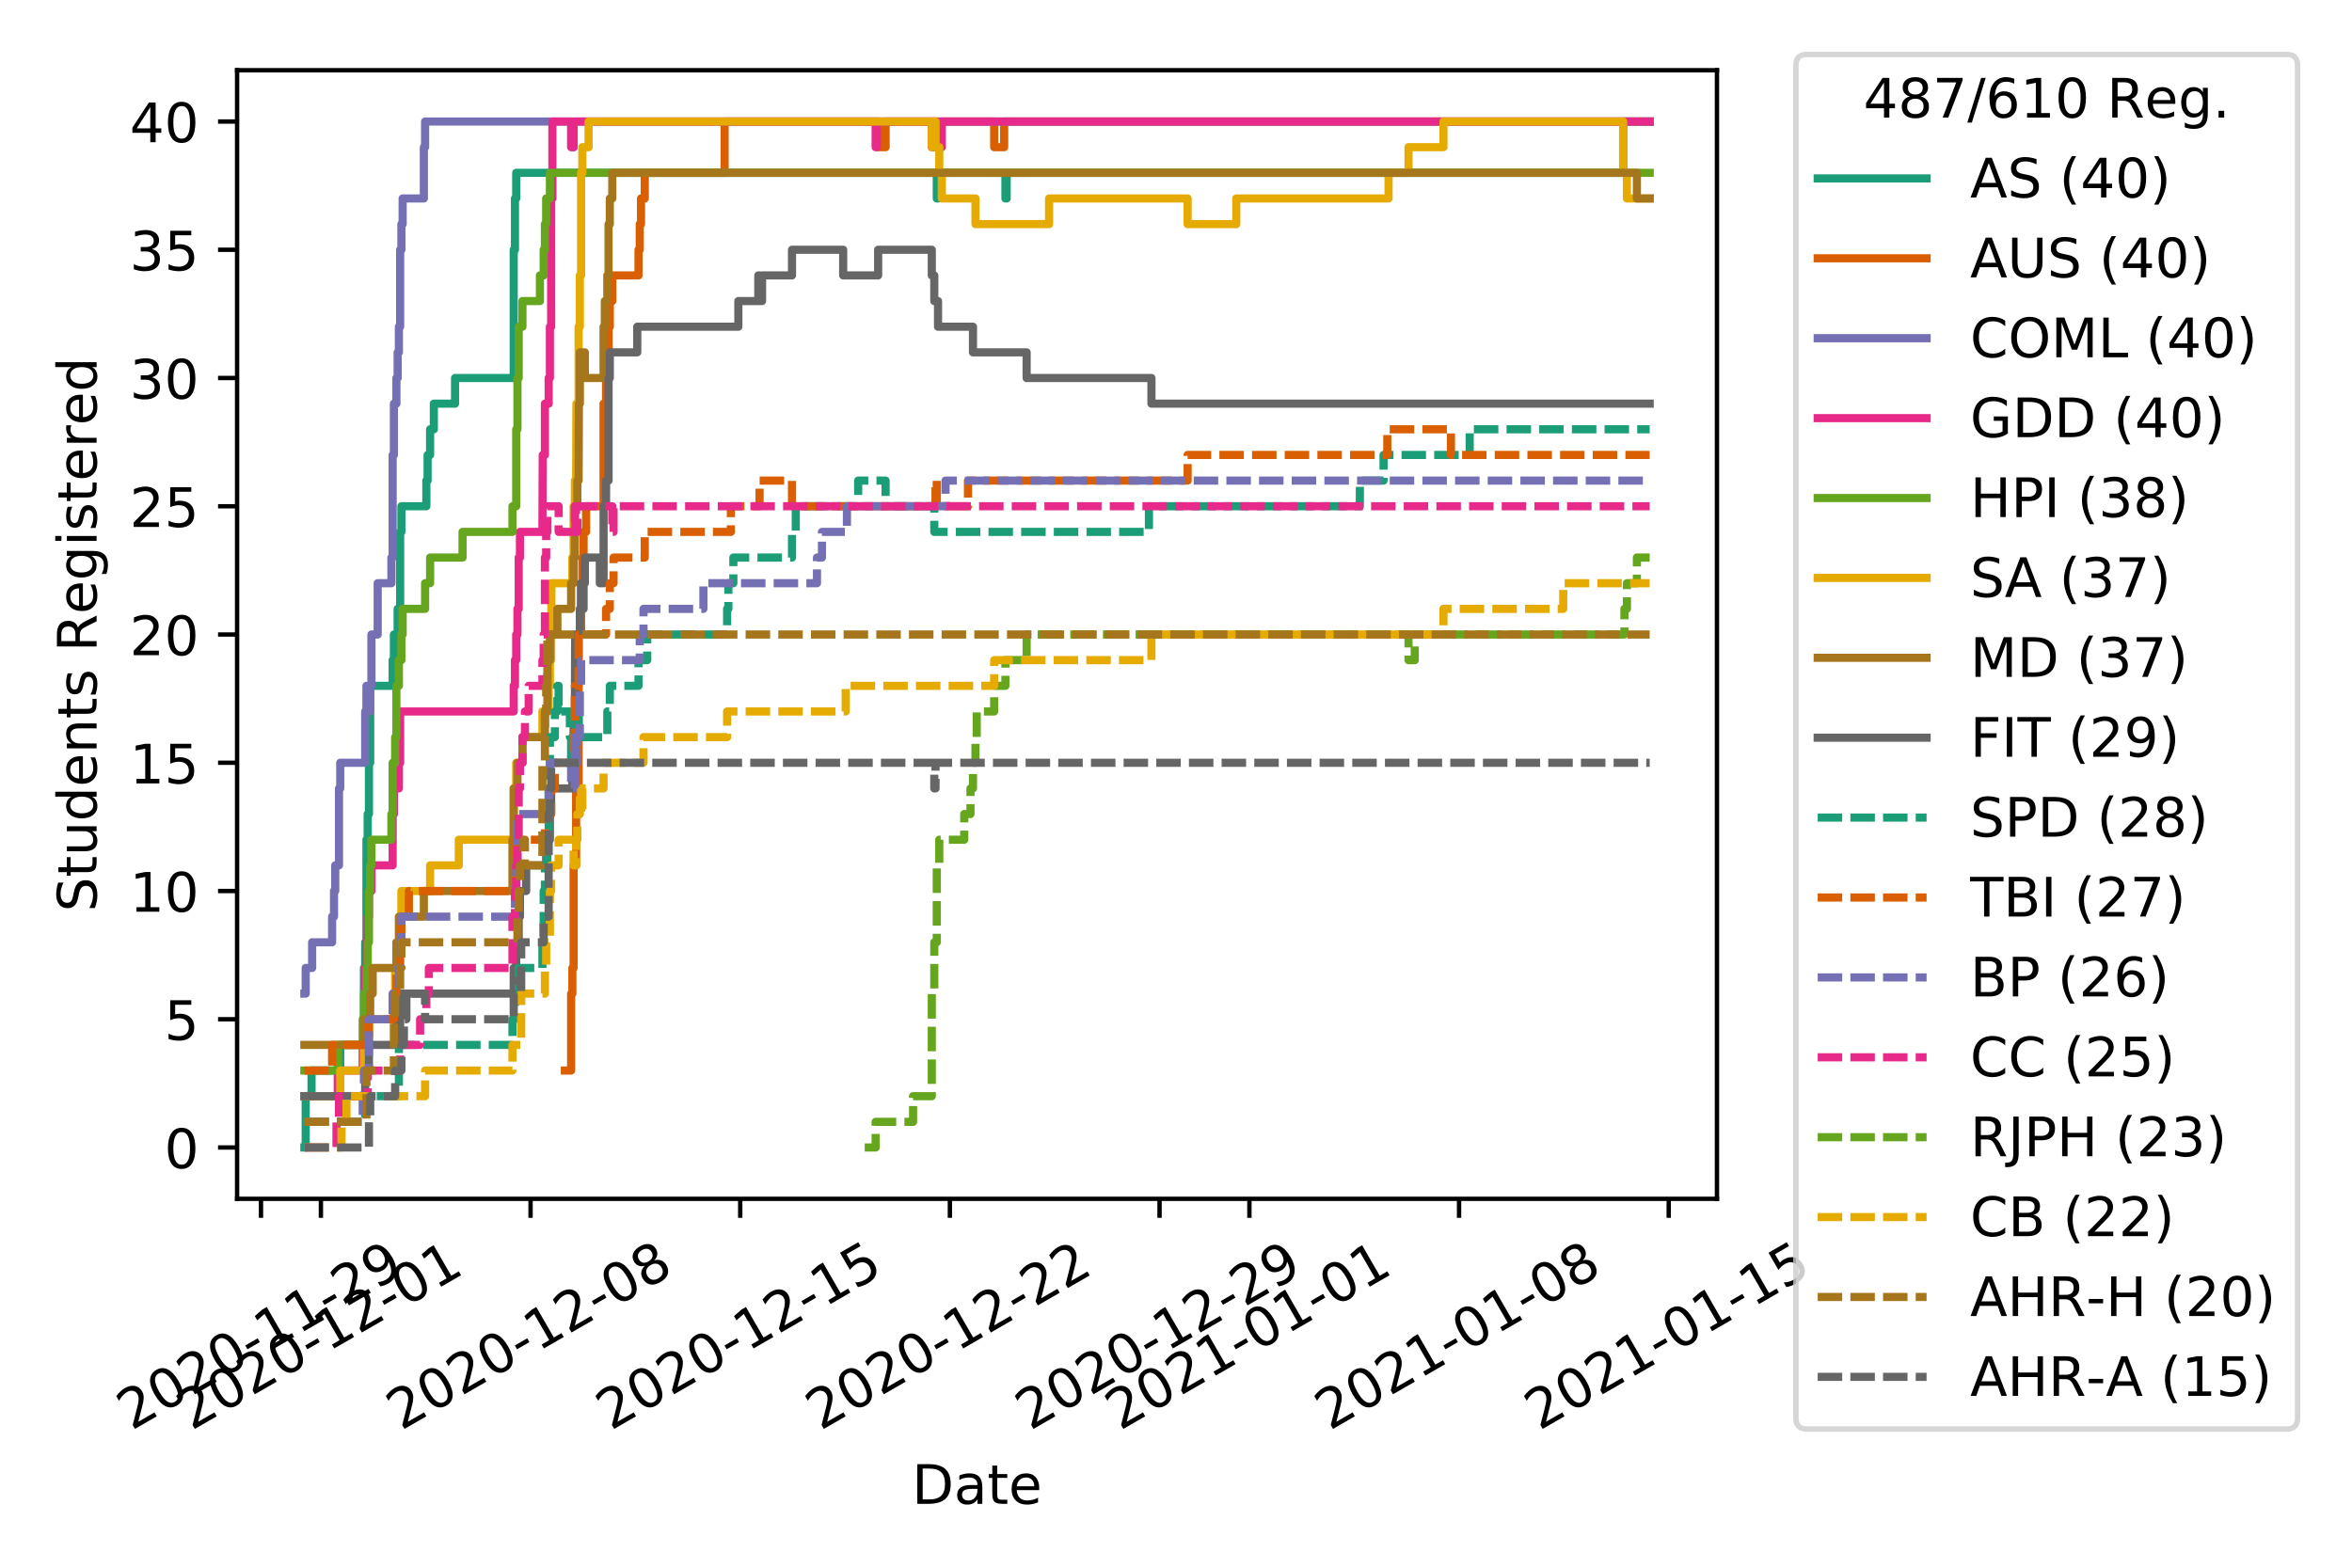 <?xml version="1.0" encoding="utf-8" standalone="no"?>
<!DOCTYPE svg PUBLIC "-//W3C//DTD SVG 1.1//EN"
  "http://www.w3.org/Graphics/SVG/1.1/DTD/svg11.dtd">
<!-- Created with matplotlib (https://matplotlib.org/) -->
<svg height="288pt" version="1.1" viewBox="0 0 432 288" width="432pt" xmlns="http://www.w3.org/2000/svg" xmlns:xlink="http://www.w3.org/1999/xlink">
 <defs>
  <style type="text/css">
*{stroke-linecap:butt;stroke-linejoin:round;}
  </style>
 </defs>
 <g id="figure_1">
  <g id="patch_1">
   <path d="M 0 288 
L 432 288 
L 432 0 
L 0 0 
z
" style="fill:#ffffff;"/>
  </g>
  <g id="axes_1">
   <g id="patch_2">
    <path d="M 43.55 220.231 
L 315.36 220.231 
L 315.36 12.9 
L 43.55 12.9 
z
" style="fill:#ffffff;"/>
   </g>
   <g id="matplotlib.axis_1">
    <g id="xtick_1">
     <g id="line2d_1">
      <defs>
       <path d="M 0 0 
L 0 3.5 
" id="m2222aab88c" style="stroke:#000000;stroke-width:0.8;"/>
      </defs>
      <g>
       <use style="stroke:#000000;stroke-width:0.8;" x="47.938" xlink:href="#m2222aab88c" y="220.231"/>
      </g>
     </g>
     <g id="text_1">
      <!-- 2020-11-29 -->
      <defs>
       <path d="M 19.188 8.297 
L 53.609 8.297 
L 53.609 0 
L 7.328 0 
L 7.328 8.297 
Q 12.938 14.109 22.625 23.891 
Q 32.328 33.688 34.812 36.531 
Q 39.547 41.844 41.422 45.531 
Q 43.312 49.219 43.312 52.781 
Q 43.312 58.594 39.234 62.25 
Q 35.156 65.922 28.609 65.922 
Q 23.969 65.922 18.812 64.312 
Q 13.672 62.703 7.812 59.422 
L 7.812 69.391 
Q 13.766 71.781 18.938 73 
Q 24.125 74.219 28.422 74.219 
Q 39.75 74.219 46.484 68.547 
Q 53.219 62.891 53.219 53.422 
Q 53.219 48.922 51.531 44.891 
Q 49.859 40.875 45.406 35.406 
Q 44.188 33.984 37.641 27.219 
Q 31.109 20.453 19.188 8.297 
z
" id="DejaVuSans-50"/>
       <path d="M 31.781 66.406 
Q 24.172 66.406 20.328 58.906 
Q 16.5 51.422 16.5 36.375 
Q 16.5 21.391 20.328 13.891 
Q 24.172 6.391 31.781 6.391 
Q 39.453 6.391 43.281 13.891 
Q 47.125 21.391 47.125 36.375 
Q 47.125 51.422 43.281 58.906 
Q 39.453 66.406 31.781 66.406 
z
M 31.781 74.219 
Q 44.047 74.219 50.516 64.516 
Q 56.984 54.828 56.984 36.375 
Q 56.984 17.969 50.516 8.266 
Q 44.047 -1.422 31.781 -1.422 
Q 19.531 -1.422 13.062 8.266 
Q 6.594 17.969 6.594 36.375 
Q 6.594 54.828 13.062 64.516 
Q 19.531 74.219 31.781 74.219 
z
" id="DejaVuSans-48"/>
       <path d="M 4.891 31.391 
L 31.203 31.391 
L 31.203 23.391 
L 4.891 23.391 
z
" id="DejaVuSans-45"/>
       <path d="M 12.406 8.297 
L 28.516 8.297 
L 28.516 63.922 
L 10.984 60.406 
L 10.984 69.391 
L 28.422 72.906 
L 38.281 72.906 
L 38.281 8.297 
L 54.391 8.297 
L 54.391 0 
L 12.406 0 
z
" id="DejaVuSans-49"/>
       <path d="M 10.984 1.516 
L 10.984 10.5 
Q 14.703 8.734 18.5 7.812 
Q 22.312 6.891 25.984 6.891 
Q 35.75 6.891 40.891 13.453 
Q 46.047 20.016 46.781 33.406 
Q 43.953 29.203 39.594 26.953 
Q 35.25 24.703 29.984 24.703 
Q 19.047 24.703 12.672 31.312 
Q 6.297 37.938 6.297 49.422 
Q 6.297 60.641 12.938 67.422 
Q 19.578 74.219 30.609 74.219 
Q 43.266 74.219 49.922 64.516 
Q 56.594 54.828 56.594 36.375 
Q 56.594 19.141 48.406 8.859 
Q 40.234 -1.422 26.422 -1.422 
Q 22.703 -1.422 18.891 -0.688 
Q 15.094 0.047 10.984 1.516 
z
M 30.609 32.422 
Q 37.25 32.422 41.125 36.953 
Q 45.016 41.5 45.016 49.422 
Q 45.016 57.281 41.125 61.844 
Q 37.25 66.406 30.609 66.406 
Q 23.969 66.406 20.094 61.844 
Q 16.219 57.281 16.219 49.422 
Q 16.219 41.5 20.094 36.953 
Q 23.969 32.422 30.609 32.422 
z
" id="DejaVuSans-57"/>
      </defs>
      <g transform="translate(24.153 262.869)rotate(-30)scale(0.1 -0.1)">
       <use xlink:href="#DejaVuSans-50"/>
       <use x="63.623" xlink:href="#DejaVuSans-48"/>
       <use x="127.246" xlink:href="#DejaVuSans-50"/>
       <use x="190.869" xlink:href="#DejaVuSans-48"/>
       <use x="254.492" xlink:href="#DejaVuSans-45"/>
       <use x="290.576" xlink:href="#DejaVuSans-49"/>
       <use x="354.199" xlink:href="#DejaVuSans-49"/>
       <use x="417.822" xlink:href="#DejaVuSans-45"/>
       <use x="453.906" xlink:href="#DejaVuSans-50"/>
       <use x="517.529" xlink:href="#DejaVuSans-57"/>
      </g>
     </g>
    </g>
    <g id="xtick_2">
     <g id="line2d_2">
      <g>
       <use style="stroke:#000000;stroke-width:0.8;" x="58.941" xlink:href="#m2222aab88c" y="220.231"/>
      </g>
     </g>
     <g id="text_2">
      <!-- 2020-12-01 -->
      <g transform="translate(35.155 262.869)rotate(-30)scale(0.1 -0.1)">
       <use xlink:href="#DejaVuSans-50"/>
       <use x="63.623" xlink:href="#DejaVuSans-48"/>
       <use x="127.246" xlink:href="#DejaVuSans-50"/>
       <use x="190.869" xlink:href="#DejaVuSans-48"/>
       <use x="254.492" xlink:href="#DejaVuSans-45"/>
       <use x="290.576" xlink:href="#DejaVuSans-49"/>
       <use x="354.199" xlink:href="#DejaVuSans-50"/>
       <use x="417.822" xlink:href="#DejaVuSans-45"/>
       <use x="453.906" xlink:href="#DejaVuSans-48"/>
       <use x="517.529" xlink:href="#DejaVuSans-49"/>
      </g>
     </g>
    </g>
    <g id="xtick_3">
     <g id="line2d_3">
      <g>
       <use style="stroke:#000000;stroke-width:0.8;" x="97.45" xlink:href="#m2222aab88c" y="220.231"/>
      </g>
     </g>
     <g id="text_3">
      <!-- 2020-12-08 -->
      <defs>
       <path d="M 31.781 34.625 
Q 24.75 34.625 20.719 30.859 
Q 16.703 27.094 16.703 20.516 
Q 16.703 13.922 20.719 10.156 
Q 24.75 6.391 31.781 6.391 
Q 38.812 6.391 42.859 10.172 
Q 46.922 13.969 46.922 20.516 
Q 46.922 27.094 42.891 30.859 
Q 38.875 34.625 31.781 34.625 
z
M 21.922 38.812 
Q 15.578 40.375 12.031 44.719 
Q 8.5 49.078 8.5 55.328 
Q 8.5 64.062 14.719 69.141 
Q 20.953 74.219 31.781 74.219 
Q 42.672 74.219 48.875 69.141 
Q 55.078 64.062 55.078 55.328 
Q 55.078 49.078 51.531 44.719 
Q 48 40.375 41.703 38.812 
Q 48.828 37.156 52.797 32.312 
Q 56.781 27.484 56.781 20.516 
Q 56.781 9.906 50.312 4.234 
Q 43.844 -1.422 31.781 -1.422 
Q 19.734 -1.422 13.25 4.234 
Q 6.781 9.906 6.781 20.516 
Q 6.781 27.484 10.781 32.312 
Q 14.797 37.156 21.922 38.812 
z
M 18.312 54.391 
Q 18.312 48.734 21.844 45.562 
Q 25.391 42.391 31.781 42.391 
Q 38.141 42.391 41.719 45.562 
Q 45.312 48.734 45.312 54.391 
Q 45.312 60.062 41.719 63.234 
Q 38.141 66.406 31.781 66.406 
Q 25.391 66.406 21.844 63.234 
Q 18.312 60.062 18.312 54.391 
z
" id="DejaVuSans-56"/>
      </defs>
      <g transform="translate(73.665 262.869)rotate(-30)scale(0.1 -0.1)">
       <use xlink:href="#DejaVuSans-50"/>
       <use x="63.623" xlink:href="#DejaVuSans-48"/>
       <use x="127.246" xlink:href="#DejaVuSans-50"/>
       <use x="190.869" xlink:href="#DejaVuSans-48"/>
       <use x="254.492" xlink:href="#DejaVuSans-45"/>
       <use x="290.576" xlink:href="#DejaVuSans-49"/>
       <use x="354.199" xlink:href="#DejaVuSans-50"/>
       <use x="417.822" xlink:href="#DejaVuSans-45"/>
       <use x="453.906" xlink:href="#DejaVuSans-48"/>
       <use x="517.529" xlink:href="#DejaVuSans-56"/>
      </g>
     </g>
    </g>
    <g id="xtick_4">
     <g id="line2d_4">
      <g>
       <use style="stroke:#000000;stroke-width:0.8;" x="135.959" xlink:href="#m2222aab88c" y="220.231"/>
      </g>
     </g>
     <g id="text_4">
      <!-- 2020-12-15 -->
      <defs>
       <path d="M 10.797 72.906 
L 49.516 72.906 
L 49.516 64.594 
L 19.828 64.594 
L 19.828 46.734 
Q 21.969 47.469 24.109 47.828 
Q 26.266 48.188 28.422 48.188 
Q 40.625 48.188 47.75 41.5 
Q 54.891 34.812 54.891 23.391 
Q 54.891 11.625 47.562 5.094 
Q 40.234 -1.422 26.906 -1.422 
Q 22.312 -1.422 17.547 -0.641 
Q 12.797 0.141 7.719 1.703 
L 7.719 11.625 
Q 12.109 9.234 16.797 8.062 
Q 21.484 6.891 26.703 6.891 
Q 35.156 6.891 40.078 11.328 
Q 45.016 15.766 45.016 23.391 
Q 45.016 31 40.078 35.438 
Q 35.156 39.891 26.703 39.891 
Q 22.75 39.891 18.812 39.016 
Q 14.891 38.141 10.797 36.281 
z
" id="DejaVuSans-53"/>
      </defs>
      <g transform="translate(112.174 262.869)rotate(-30)scale(0.1 -0.1)">
       <use xlink:href="#DejaVuSans-50"/>
       <use x="63.623" xlink:href="#DejaVuSans-48"/>
       <use x="127.246" xlink:href="#DejaVuSans-50"/>
       <use x="190.869" xlink:href="#DejaVuSans-48"/>
       <use x="254.492" xlink:href="#DejaVuSans-45"/>
       <use x="290.576" xlink:href="#DejaVuSans-49"/>
       <use x="354.199" xlink:href="#DejaVuSans-50"/>
       <use x="417.822" xlink:href="#DejaVuSans-45"/>
       <use x="453.906" xlink:href="#DejaVuSans-49"/>
       <use x="517.529" xlink:href="#DejaVuSans-53"/>
      </g>
     </g>
    </g>
    <g id="xtick_5">
     <g id="line2d_5">
      <g>
       <use style="stroke:#000000;stroke-width:0.8;" x="174.468" xlink:href="#m2222aab88c" y="220.231"/>
      </g>
     </g>
     <g id="text_5">
      <!-- 2020-12-22 -->
      <g transform="translate(150.683 262.869)rotate(-30)scale(0.1 -0.1)">
       <use xlink:href="#DejaVuSans-50"/>
       <use x="63.623" xlink:href="#DejaVuSans-48"/>
       <use x="127.246" xlink:href="#DejaVuSans-50"/>
       <use x="190.869" xlink:href="#DejaVuSans-48"/>
       <use x="254.492" xlink:href="#DejaVuSans-45"/>
       <use x="290.576" xlink:href="#DejaVuSans-49"/>
       <use x="354.199" xlink:href="#DejaVuSans-50"/>
       <use x="417.822" xlink:href="#DejaVuSans-45"/>
       <use x="453.906" xlink:href="#DejaVuSans-50"/>
       <use x="517.529" xlink:href="#DejaVuSans-50"/>
      </g>
     </g>
    </g>
    <g id="xtick_6">
     <g id="line2d_6">
      <g>
       <use style="stroke:#000000;stroke-width:0.8;" x="212.978" xlink:href="#m2222aab88c" y="220.231"/>
      </g>
     </g>
     <g id="text_6">
      <!-- 2020-12-29 -->
      <g transform="translate(189.193 262.869)rotate(-30)scale(0.1 -0.1)">
       <use xlink:href="#DejaVuSans-50"/>
       <use x="63.623" xlink:href="#DejaVuSans-48"/>
       <use x="127.246" xlink:href="#DejaVuSans-50"/>
       <use x="190.869" xlink:href="#DejaVuSans-48"/>
       <use x="254.492" xlink:href="#DejaVuSans-45"/>
       <use x="290.576" xlink:href="#DejaVuSans-49"/>
       <use x="354.199" xlink:href="#DejaVuSans-50"/>
       <use x="417.822" xlink:href="#DejaVuSans-45"/>
       <use x="453.906" xlink:href="#DejaVuSans-50"/>
       <use x="517.529" xlink:href="#DejaVuSans-57"/>
      </g>
     </g>
    </g>
    <g id="xtick_7">
     <g id="line2d_7">
      <g>
       <use style="stroke:#000000;stroke-width:0.8;" x="229.482" xlink:href="#m2222aab88c" y="220.231"/>
      </g>
     </g>
     <g id="text_7">
      <!-- 2021-01-01 -->
      <g transform="translate(205.697 262.869)rotate(-30)scale(0.1 -0.1)">
       <use xlink:href="#DejaVuSans-50"/>
       <use x="63.623" xlink:href="#DejaVuSans-48"/>
       <use x="127.246" xlink:href="#DejaVuSans-50"/>
       <use x="190.869" xlink:href="#DejaVuSans-49"/>
       <use x="254.492" xlink:href="#DejaVuSans-45"/>
       <use x="290.576" xlink:href="#DejaVuSans-48"/>
       <use x="354.199" xlink:href="#DejaVuSans-49"/>
       <use x="417.822" xlink:href="#DejaVuSans-45"/>
       <use x="453.906" xlink:href="#DejaVuSans-48"/>
       <use x="517.529" xlink:href="#DejaVuSans-49"/>
      </g>
     </g>
    </g>
    <g id="xtick_8">
     <g id="line2d_8">
      <g>
       <use style="stroke:#000000;stroke-width:0.8;" x="267.991" xlink:href="#m2222aab88c" y="220.231"/>
      </g>
     </g>
     <g id="text_8">
      <!-- 2021-01-08 -->
      <g transform="translate(244.206 262.869)rotate(-30)scale(0.1 -0.1)">
       <use xlink:href="#DejaVuSans-50"/>
       <use x="63.623" xlink:href="#DejaVuSans-48"/>
       <use x="127.246" xlink:href="#DejaVuSans-50"/>
       <use x="190.869" xlink:href="#DejaVuSans-49"/>
       <use x="254.492" xlink:href="#DejaVuSans-45"/>
       <use x="290.576" xlink:href="#DejaVuSans-48"/>
       <use x="354.199" xlink:href="#DejaVuSans-49"/>
       <use x="417.822" xlink:href="#DejaVuSans-45"/>
       <use x="453.906" xlink:href="#DejaVuSans-48"/>
       <use x="517.529" xlink:href="#DejaVuSans-56"/>
      </g>
     </g>
    </g>
    <g id="xtick_9">
     <g id="line2d_9">
      <g>
       <use style="stroke:#000000;stroke-width:0.8;" x="306.5" xlink:href="#m2222aab88c" y="220.231"/>
      </g>
     </g>
     <g id="text_9">
      <!-- 2021-01-15 -->
      <g transform="translate(282.715 262.869)rotate(-30)scale(0.1 -0.1)">
       <use xlink:href="#DejaVuSans-50"/>
       <use x="63.623" xlink:href="#DejaVuSans-48"/>
       <use x="127.246" xlink:href="#DejaVuSans-50"/>
       <use x="190.869" xlink:href="#DejaVuSans-49"/>
       <use x="254.492" xlink:href="#DejaVuSans-45"/>
       <use x="290.576" xlink:href="#DejaVuSans-48"/>
       <use x="354.199" xlink:href="#DejaVuSans-49"/>
       <use x="417.822" xlink:href="#DejaVuSans-45"/>
       <use x="453.906" xlink:href="#DejaVuSans-49"/>
       <use x="517.529" xlink:href="#DejaVuSans-53"/>
      </g>
     </g>
    </g>
    <g id="text_10">
     <!-- Date -->
     <defs>
      <path d="M 19.672 64.797 
L 19.672 8.109 
L 31.594 8.109 
Q 46.688 8.109 53.688 14.938 
Q 60.688 21.781 60.688 36.531 
Q 60.688 51.172 53.688 57.984 
Q 46.688 64.797 31.594 64.797 
z
M 9.812 72.906 
L 30.078 72.906 
Q 51.266 72.906 61.172 64.094 
Q 71.094 55.281 71.094 36.531 
Q 71.094 17.672 61.125 8.828 
Q 51.172 0 30.078 0 
L 9.812 0 
z
" id="DejaVuSans-68"/>
      <path d="M 34.281 27.484 
Q 23.391 27.484 19.188 25 
Q 14.984 22.516 14.984 16.5 
Q 14.984 11.719 18.141 8.906 
Q 21.297 6.109 26.703 6.109 
Q 34.188 6.109 38.703 11.406 
Q 43.219 16.703 43.219 25.484 
L 43.219 27.484 
z
M 52.203 31.203 
L 52.203 0 
L 43.219 0 
L 43.219 8.297 
Q 40.141 3.328 35.547 0.953 
Q 30.953 -1.422 24.312 -1.422 
Q 15.922 -1.422 10.953 3.297 
Q 6 8.016 6 15.922 
Q 6 25.141 12.172 29.828 
Q 18.359 34.516 30.609 34.516 
L 43.219 34.516 
L 43.219 35.406 
Q 43.219 41.609 39.141 45 
Q 35.062 48.391 27.688 48.391 
Q 23 48.391 18.547 47.266 
Q 14.109 46.141 10.016 43.891 
L 10.016 52.203 
Q 14.938 54.109 19.578 55.047 
Q 24.219 56 28.609 56 
Q 40.484 56 46.344 49.844 
Q 52.203 43.703 52.203 31.203 
z
" id="DejaVuSans-97"/>
      <path d="M 18.312 70.219 
L 18.312 54.688 
L 36.812 54.688 
L 36.812 47.703 
L 18.312 47.703 
L 18.312 18.016 
Q 18.312 11.328 20.141 9.422 
Q 21.969 7.516 27.594 7.516 
L 36.812 7.516 
L 36.812 0 
L 27.594 0 
Q 17.188 0 13.234 3.875 
Q 9.281 7.766 9.281 18.016 
L 9.281 47.703 
L 2.688 47.703 
L 2.688 54.688 
L 9.281 54.688 
L 9.281 70.219 
z
" id="DejaVuSans-116"/>
      <path d="M 56.203 29.594 
L 56.203 25.203 
L 14.891 25.203 
Q 15.484 15.922 20.484 11.062 
Q 25.484 6.203 34.422 6.203 
Q 39.594 6.203 44.453 7.469 
Q 49.312 8.734 54.109 11.281 
L 54.109 2.781 
Q 49.266 0.734 44.188 -0.344 
Q 39.109 -1.422 33.891 -1.422 
Q 20.797 -1.422 13.156 6.188 
Q 5.516 13.812 5.516 26.812 
Q 5.516 40.234 12.766 48.109 
Q 20.016 56 32.328 56 
Q 43.359 56 49.781 48.891 
Q 56.203 41.797 56.203 29.594 
z
M 47.219 32.234 
Q 47.125 39.594 43.094 43.984 
Q 39.062 48.391 32.422 48.391 
Q 24.906 48.391 20.391 44.141 
Q 15.875 39.891 15.188 32.172 
z
" id="DejaVuSans-101"/>
     </defs>
     <g transform="translate(167.504 276.269)scale(0.1 -0.1)">
      <use xlink:href="#DejaVuSans-68"/>
      <use x="77.002" xlink:href="#DejaVuSans-97"/>
      <use x="138.281" xlink:href="#DejaVuSans-116"/>
      <use x="177.49" xlink:href="#DejaVuSans-101"/>
     </g>
    </g>
   </g>
   <g id="matplotlib.axis_2">
    <g id="ytick_1">
     <g id="line2d_10">
      <defs>
       <path d="M 0 0 
L -3.5 0 
" id="m518037eb05" style="stroke:#000000;stroke-width:0.8;"/>
      </defs>
      <g>
       <use style="stroke:#000000;stroke-width:0.8;" x="43.55" xlink:href="#m518037eb05" y="210.807"/>
      </g>
     </g>
     <g id="text_11">
      <!-- 0 -->
      <g transform="translate(30.188 214.606)scale(0.1 -0.1)">
       <use xlink:href="#DejaVuSans-48"/>
      </g>
     </g>
    </g>
    <g id="ytick_2">
     <g id="line2d_11">
      <g>
       <use style="stroke:#000000;stroke-width:0.8;" x="43.55" xlink:href="#m518037eb05" y="187.246"/>
      </g>
     </g>
     <g id="text_12">
      <!-- 5 -->
      <g transform="translate(30.188 191.046)scale(0.1 -0.1)">
       <use xlink:href="#DejaVuSans-53"/>
      </g>
     </g>
    </g>
    <g id="ytick_3">
     <g id="line2d_12">
      <g>
       <use style="stroke:#000000;stroke-width:0.8;" x="43.55" xlink:href="#m518037eb05" y="163.686"/>
      </g>
     </g>
     <g id="text_13">
      <!-- 10 -->
      <g transform="translate(23.825 167.485)scale(0.1 -0.1)">
       <use xlink:href="#DejaVuSans-49"/>
       <use x="63.623" xlink:href="#DejaVuSans-48"/>
      </g>
     </g>
    </g>
    <g id="ytick_4">
     <g id="line2d_13">
      <g>
       <use style="stroke:#000000;stroke-width:0.8;" x="43.55" xlink:href="#m518037eb05" y="140.126"/>
      </g>
     </g>
     <g id="text_14">
      <!-- 15 -->
      <g transform="translate(23.825 143.925)scale(0.1 -0.1)">
       <use xlink:href="#DejaVuSans-49"/>
       <use x="63.623" xlink:href="#DejaVuSans-53"/>
      </g>
     </g>
    </g>
    <g id="ytick_5">
     <g id="line2d_14">
      <g>
       <use style="stroke:#000000;stroke-width:0.8;" x="43.55" xlink:href="#m518037eb05" y="116.565"/>
      </g>
     </g>
     <g id="text_15">
      <!-- 20 -->
      <g transform="translate(23.825 120.365)scale(0.1 -0.1)">
       <use xlink:href="#DejaVuSans-50"/>
       <use x="63.623" xlink:href="#DejaVuSans-48"/>
      </g>
     </g>
    </g>
    <g id="ytick_6">
     <g id="line2d_15">
      <g>
       <use style="stroke:#000000;stroke-width:0.8;" x="43.55" xlink:href="#m518037eb05" y="93.005"/>
      </g>
     </g>
     <g id="text_16">
      <!-- 25 -->
      <g transform="translate(23.825 96.804)scale(0.1 -0.1)">
       <use xlink:href="#DejaVuSans-50"/>
       <use x="63.623" xlink:href="#DejaVuSans-53"/>
      </g>
     </g>
    </g>
    <g id="ytick_7">
     <g id="line2d_16">
      <g>
       <use style="stroke:#000000;stroke-width:0.8;" x="43.55" xlink:href="#m518037eb05" y="69.445"/>
      </g>
     </g>
     <g id="text_17">
      <!-- 30 -->
      <defs>
       <path d="M 40.578 39.312 
Q 47.656 37.797 51.625 33 
Q 55.609 28.219 55.609 21.188 
Q 55.609 10.406 48.188 4.484 
Q 40.766 -1.422 27.094 -1.422 
Q 22.516 -1.422 17.656 -0.516 
Q 12.797 0.391 7.625 2.203 
L 7.625 11.719 
Q 11.719 9.328 16.594 8.109 
Q 21.484 6.891 26.812 6.891 
Q 36.078 6.891 40.938 10.547 
Q 45.797 14.203 45.797 21.188 
Q 45.797 27.641 41.281 31.266 
Q 36.766 34.906 28.719 34.906 
L 20.219 34.906 
L 20.219 43.016 
L 29.109 43.016 
Q 36.375 43.016 40.234 45.922 
Q 44.094 48.828 44.094 54.297 
Q 44.094 59.906 40.109 62.906 
Q 36.141 65.922 28.719 65.922 
Q 24.656 65.922 20.016 65.031 
Q 15.375 64.156 9.812 62.312 
L 9.812 71.094 
Q 15.438 72.656 20.344 73.438 
Q 25.25 74.219 29.594 74.219 
Q 40.828 74.219 47.359 69.109 
Q 53.906 64.016 53.906 55.328 
Q 53.906 49.266 50.438 45.094 
Q 46.969 40.922 40.578 39.312 
z
" id="DejaVuSans-51"/>
      </defs>
      <g transform="translate(23.825 73.244)scale(0.1 -0.1)">
       <use xlink:href="#DejaVuSans-51"/>
       <use x="63.623" xlink:href="#DejaVuSans-48"/>
      </g>
     </g>
    </g>
    <g id="ytick_8">
     <g id="line2d_17">
      <g>
       <use style="stroke:#000000;stroke-width:0.8;" x="43.55" xlink:href="#m518037eb05" y="45.884"/>
      </g>
     </g>
     <g id="text_18">
      <!-- 35 -->
      <g transform="translate(23.825 49.684)scale(0.1 -0.1)">
       <use xlink:href="#DejaVuSans-51"/>
       <use x="63.623" xlink:href="#DejaVuSans-53"/>
      </g>
     </g>
    </g>
    <g id="ytick_9">
     <g id="line2d_18">
      <g>
       <use style="stroke:#000000;stroke-width:0.8;" x="43.55" xlink:href="#m518037eb05" y="22.324"/>
      </g>
     </g>
     <g id="text_19">
      <!-- 40 -->
      <defs>
       <path d="M 37.797 64.312 
L 12.891 25.391 
L 37.797 25.391 
z
M 35.203 72.906 
L 47.609 72.906 
L 47.609 25.391 
L 58.016 25.391 
L 58.016 17.188 
L 47.609 17.188 
L 47.609 0 
L 37.797 0 
L 37.797 17.188 
L 4.891 17.188 
L 4.891 26.703 
z
" id="DejaVuSans-52"/>
      </defs>
      <g transform="translate(23.825 26.123)scale(0.1 -0.1)">
       <use xlink:href="#DejaVuSans-52"/>
       <use x="63.623" xlink:href="#DejaVuSans-48"/>
      </g>
     </g>
    </g>
    <g id="text_20">
     <!-- Students Registered -->
     <defs>
      <path d="M 53.516 70.516 
L 53.516 60.891 
Q 47.906 63.578 42.922 64.891 
Q 37.938 66.219 33.297 66.219 
Q 25.25 66.219 20.875 63.094 
Q 16.5 59.969 16.5 54.203 
Q 16.5 49.359 19.406 46.891 
Q 22.312 44.438 30.422 42.922 
L 36.375 41.703 
Q 47.406 39.594 52.656 34.297 
Q 57.906 29 57.906 20.125 
Q 57.906 9.516 50.797 4.047 
Q 43.703 -1.422 29.984 -1.422 
Q 24.812 -1.422 18.969 -0.25 
Q 13.141 0.922 6.891 3.219 
L 6.891 13.375 
Q 12.891 10.016 18.656 8.297 
Q 24.422 6.594 29.984 6.594 
Q 38.422 6.594 43.016 9.906 
Q 47.609 13.234 47.609 19.391 
Q 47.609 24.75 44.312 27.781 
Q 41.016 30.812 33.5 32.328 
L 27.484 33.5 
Q 16.453 35.688 11.516 40.375 
Q 6.594 45.062 6.594 53.422 
Q 6.594 63.094 13.406 68.656 
Q 20.219 74.219 32.172 74.219 
Q 37.312 74.219 42.625 73.281 
Q 47.953 72.359 53.516 70.516 
z
" id="DejaVuSans-83"/>
      <path d="M 8.5 21.578 
L 8.5 54.688 
L 17.484 54.688 
L 17.484 21.922 
Q 17.484 14.156 20.5 10.266 
Q 23.531 6.391 29.594 6.391 
Q 36.859 6.391 41.078 11.031 
Q 45.312 15.672 45.312 23.688 
L 45.312 54.688 
L 54.297 54.688 
L 54.297 0 
L 45.312 0 
L 45.312 8.406 
Q 42.047 3.422 37.719 1 
Q 33.406 -1.422 27.688 -1.422 
Q 18.266 -1.422 13.375 4.438 
Q 8.5 10.297 8.5 21.578 
z
M 31.109 56 
z
" id="DejaVuSans-117"/>
      <path d="M 45.406 46.391 
L 45.406 75.984 
L 54.391 75.984 
L 54.391 0 
L 45.406 0 
L 45.406 8.203 
Q 42.578 3.328 38.25 0.953 
Q 33.938 -1.422 27.875 -1.422 
Q 17.969 -1.422 11.734 6.484 
Q 5.516 14.406 5.516 27.297 
Q 5.516 40.188 11.734 48.094 
Q 17.969 56 27.875 56 
Q 33.938 56 38.25 53.625 
Q 42.578 51.266 45.406 46.391 
z
M 14.797 27.297 
Q 14.797 17.391 18.875 11.75 
Q 22.953 6.109 30.078 6.109 
Q 37.203 6.109 41.297 11.75 
Q 45.406 17.391 45.406 27.297 
Q 45.406 37.203 41.297 42.844 
Q 37.203 48.484 30.078 48.484 
Q 22.953 48.484 18.875 42.844 
Q 14.797 37.203 14.797 27.297 
z
" id="DejaVuSans-100"/>
      <path d="M 54.891 33.016 
L 54.891 0 
L 45.906 0 
L 45.906 32.719 
Q 45.906 40.484 42.875 44.328 
Q 39.844 48.188 33.797 48.188 
Q 26.516 48.188 22.312 43.547 
Q 18.109 38.922 18.109 30.906 
L 18.109 0 
L 9.078 0 
L 9.078 54.688 
L 18.109 54.688 
L 18.109 46.188 
Q 21.344 51.125 25.703 53.562 
Q 30.078 56 35.797 56 
Q 45.219 56 50.047 50.172 
Q 54.891 44.344 54.891 33.016 
z
" id="DejaVuSans-110"/>
      <path d="M 44.281 53.078 
L 44.281 44.578 
Q 40.484 46.531 36.375 47.5 
Q 32.281 48.484 27.875 48.484 
Q 21.188 48.484 17.844 46.438 
Q 14.5 44.391 14.5 40.281 
Q 14.5 37.156 16.891 35.375 
Q 19.281 33.594 26.516 31.984 
L 29.594 31.297 
Q 39.156 29.25 43.188 25.516 
Q 47.219 21.781 47.219 15.094 
Q 47.219 7.469 41.188 3.016 
Q 35.156 -1.422 24.609 -1.422 
Q 20.219 -1.422 15.453 -0.562 
Q 10.688 0.297 5.422 2 
L 5.422 11.281 
Q 10.406 8.688 15.234 7.391 
Q 20.062 6.109 24.812 6.109 
Q 31.156 6.109 34.562 8.281 
Q 37.984 10.453 37.984 14.406 
Q 37.984 18.062 35.516 20.016 
Q 33.062 21.969 24.703 23.781 
L 21.578 24.516 
Q 13.234 26.266 9.516 29.906 
Q 5.812 33.547 5.812 39.891 
Q 5.812 47.609 11.281 51.797 
Q 16.75 56 26.812 56 
Q 31.781 56 36.172 55.266 
Q 40.578 54.547 44.281 53.078 
z
" id="DejaVuSans-115"/>
      <path id="DejaVuSans-32"/>
      <path d="M 44.391 34.188 
Q 47.562 33.109 50.562 29.594 
Q 53.562 26.078 56.594 19.922 
L 66.609 0 
L 56 0 
L 46.688 18.703 
Q 43.062 26.031 39.672 28.422 
Q 36.281 30.812 30.422 30.812 
L 19.672 30.812 
L 19.672 0 
L 9.812 0 
L 9.812 72.906 
L 32.078 72.906 
Q 44.578 72.906 50.734 67.672 
Q 56.891 62.453 56.891 51.906 
Q 56.891 45.016 53.688 40.469 
Q 50.484 35.938 44.391 34.188 
z
M 19.672 64.797 
L 19.672 38.922 
L 32.078 38.922 
Q 39.203 38.922 42.844 42.219 
Q 46.484 45.516 46.484 51.906 
Q 46.484 58.297 42.844 61.547 
Q 39.203 64.797 32.078 64.797 
z
" id="DejaVuSans-82"/>
      <path d="M 45.406 27.984 
Q 45.406 37.75 41.375 43.109 
Q 37.359 48.484 30.078 48.484 
Q 22.859 48.484 18.828 43.109 
Q 14.797 37.75 14.797 27.984 
Q 14.797 18.266 18.828 12.891 
Q 22.859 7.516 30.078 7.516 
Q 37.359 7.516 41.375 12.891 
Q 45.406 18.266 45.406 27.984 
z
M 54.391 6.781 
Q 54.391 -7.172 48.188 -13.984 
Q 42 -20.797 29.203 -20.797 
Q 24.469 -20.797 20.266 -20.094 
Q 16.062 -19.391 12.109 -17.922 
L 12.109 -9.188 
Q 16.062 -11.328 19.922 -12.344 
Q 23.781 -13.375 27.781 -13.375 
Q 36.625 -13.375 41.016 -8.766 
Q 45.406 -4.156 45.406 5.172 
L 45.406 9.625 
Q 42.625 4.781 38.281 2.391 
Q 33.938 0 27.875 0 
Q 17.828 0 11.672 7.656 
Q 5.516 15.328 5.516 27.984 
Q 5.516 40.672 11.672 48.328 
Q 17.828 56 27.875 56 
Q 33.938 56 38.281 53.609 
Q 42.625 51.219 45.406 46.391 
L 45.406 54.688 
L 54.391 54.688 
z
" id="DejaVuSans-103"/>
      <path d="M 9.422 54.688 
L 18.406 54.688 
L 18.406 0 
L 9.422 0 
z
M 9.422 75.984 
L 18.406 75.984 
L 18.406 64.594 
L 9.422 64.594 
z
" id="DejaVuSans-105"/>
      <path d="M 41.109 46.297 
Q 39.594 47.172 37.812 47.578 
Q 36.031 48 33.891 48 
Q 26.266 48 22.188 43.047 
Q 18.109 38.094 18.109 28.812 
L 18.109 0 
L 9.078 0 
L 9.078 54.688 
L 18.109 54.688 
L 18.109 46.188 
Q 20.953 51.172 25.484 53.578 
Q 30.031 56 36.531 56 
Q 37.453 56 38.578 55.875 
Q 39.703 55.766 41.062 55.516 
z
" id="DejaVuSans-114"/>
     </defs>
     <g transform="translate(17.745 167.499)rotate(-90)scale(0.1 -0.1)">
      <use xlink:href="#DejaVuSans-83"/>
      <use x="63.477" xlink:href="#DejaVuSans-116"/>
      <use x="102.686" xlink:href="#DejaVuSans-117"/>
      <use x="166.064" xlink:href="#DejaVuSans-100"/>
      <use x="229.541" xlink:href="#DejaVuSans-101"/>
      <use x="291.064" xlink:href="#DejaVuSans-110"/>
      <use x="354.443" xlink:href="#DejaVuSans-116"/>
      <use x="393.652" xlink:href="#DejaVuSans-115"/>
      <use x="445.752" xlink:href="#DejaVuSans-32"/>
      <use x="477.539" xlink:href="#DejaVuSans-82"/>
      <use x="546.959" xlink:href="#DejaVuSans-101"/>
      <use x="608.482" xlink:href="#DejaVuSans-103"/>
      <use x="671.959" xlink:href="#DejaVuSans-105"/>
      <use x="699.742" xlink:href="#DejaVuSans-115"/>
      <use x="751.842" xlink:href="#DejaVuSans-116"/>
      <use x="791.051" xlink:href="#DejaVuSans-101"/>
      <use x="852.574" xlink:href="#DejaVuSans-114"/>
      <use x="893.656" xlink:href="#DejaVuSans-101"/>
      <use x="955.18" xlink:href="#DejaVuSans-100"/>
     </g>
    </g>
   </g>
   <g id="line2d_19">
    <path clip-path="url(#pd52794d464)" d="M 55.905 210.807 
L 56.147 210.807 
L 56.147 201.383 
L 56.255 201.383 
L 57.222 201.383 
L 57.222 196.67 
L 57.333 196.67 
L 62.494 196.67 
L 62.494 191.958 
L 62.551 191.958 
L 66.849 191.958 
L 66.849 177.822 
L 66.907 177.822 
L 67.078 177.822 
L 67.078 173.11 
L 67.136 173.11 
L 67.308 173.11 
L 67.308 154.262 
L 67.365 154.262 
L 67.537 154.262 
L 67.537 149.55 
L 67.594 149.55 
L 67.766 149.55 
L 67.766 140.126 
L 67.823 140.126 
L 67.995 140.126 
L 67.995 125.99 
L 68.053 125.99 
L 72.121 125.99 
L 72.121 121.277 
L 72.179 121.277 
L 72.35 121.277 
L 72.35 116.565 
L 72.408 116.565 
L 73.038 116.565 
L 73.038 111.853 
L 73.095 111.853 
L 73.497 111.853 
L 73.497 97.717 
L 73.554 97.717 
L 73.726 97.717 
L 73.726 93.005 
L 73.783 93.005 
L 78.31 93.005 
L 78.31 88.293 
L 78.368 88.293 
L 78.539 88.293 
L 78.539 83.581 
L 78.597 83.581 
L 78.998 83.581 
L 78.998 78.869 
L 79.055 78.869 
L 79.686 78.869 
L 79.686 74.157 
L 79.743 74.157 
L 83.582 74.157 
L 83.582 69.445 
L 83.64 69.445 
L 94.356 69.445 
L 94.356 45.884 
L 94.413 45.884 
L 94.585 45.884 
L 94.585 36.46 
L 94.642 36.46 
L 94.814 36.46 
L 94.814 31.748 
L 94.872 31.748 
L 172.062 31.748 
L 172.062 36.46 
L 172.119 36.46 
L 172.291 36.46 
L 172.291 31.748 
L 172.349 31.748 
L 184.669 31.748 
L 184.669 36.46 
L 184.727 36.46 
L 184.898 36.46 
L 184.898 31.748 
L 184.956 31.748 
L 298.134 31.748 
L 298.134 22.324 
L 298.191 22.324 
L 303.005 22.324 
L 303.005 22.324 
" style="fill:none;stroke:#1b9e77;stroke-linecap:square;stroke-width:1.5;"/>
   </g>
   <g id="line2d_20">
    <path clip-path="url(#pd52794d464)" d="M 103.754 196.67 
L 104.9 196.67 
L 104.9 182.534 
L 104.957 182.534 
L 105.129 182.534 
L 105.129 177.822 
L 105.187 177.822 
L 105.358 177.822 
L 105.358 158.974 
L 105.416 158.974 
L 105.817 158.974 
L 105.817 144.838 
L 105.874 144.838 
L 106.275 144.838 
L 106.275 116.565 
L 106.333 116.565 
L 106.734 116.565 
L 106.734 107.141 
L 106.791 107.141 
L 106.963 107.141 
L 106.963 102.429 
L 107.02 102.429 
L 107.192 102.429 
L 107.192 97.717 
L 107.25 97.717 
L 107.651 97.717 
L 107.651 93.005 
L 107.708 93.005 
L 110.86 93.005 
L 110.86 74.157 
L 110.917 74.157 
L 111.318 74.157 
L 111.318 69.445 
L 111.376 69.445 
L 111.777 69.445 
L 111.777 60.021 
L 111.834 60.021 
L 112.006 60.021 
L 112.006 55.309 
L 112.063 55.309 
L 112.464 55.309 
L 112.464 50.597 
L 112.522 50.597 
L 117.278 50.597 
L 117.278 45.884 
L 117.335 45.884 
L 117.507 45.884 
L 117.507 41.172 
L 117.565 41.172 
L 117.736 41.172 
L 117.736 36.46 
L 117.794 36.46 
L 118.424 36.46 
L 118.424 31.748 
L 118.481 31.748 
L 133.094 31.748 
L 133.094 22.324 
L 133.152 22.324 
L 161.289 22.324 
L 161.289 27.036 
L 161.346 27.036 
L 162.664 27.036 
L 162.664 22.324 
L 162.721 22.324 
L 182.606 22.324 
L 182.606 27.036 
L 182.664 27.036 
L 184.44 27.036 
L 184.44 22.324 
L 184.497 22.324 
L 303.005 22.324 
L 303.005 22.324 
" style="fill:none;stroke:#d95f02;stroke-linecap:square;stroke-width:1.5;"/>
   </g>
   <g id="line2d_21">
    <path clip-path="url(#pd52794d464)" d="M 55.905 182.534 
L 56.147 182.534 
L 56.147 177.822 
L 56.255 177.822 
L 57.333 177.822 
L 57.333 173.11 
L 61 173.11 
L 61 168.398 
L 61.348 168.398 
L 61.348 163.686 
L 61.405 163.686 
L 61.577 163.686 
L 61.577 158.974 
L 61.634 158.974 
L 62.265 158.974 
L 62.265 144.838 
L 62.322 144.838 
L 62.494 144.838 
L 62.494 140.126 
L 62.551 140.126 
L 67.078 140.126 
L 67.078 130.702 
L 67.136 130.702 
L 67.308 130.702 
L 67.308 125.99 
L 67.365 125.99 
L 67.537 125.99 
L 67.537 130.702 
L 67.594 130.702 
L 67.995 130.702 
L 67.995 125.99 
L 68.053 125.99 
L 68.224 125.99 
L 68.224 116.565 
L 68.282 116.565 
L 69.371 116.565 
L 69.371 107.141 
L 69.428 107.141 
L 71.892 107.141 
L 71.892 102.429 
L 71.949 102.429 
L 72.121 102.429 
L 72.121 83.581 
L 72.179 83.581 
L 72.35 83.581 
L 72.35 74.157 
L 72.408 74.157 
L 72.809 74.157 
L 72.809 69.445 
L 72.866 69.445 
L 73.038 69.445 
L 73.038 64.733 
L 73.095 64.733 
L 73.267 64.733 
L 73.267 60.021 
L 73.325 60.021 
L 73.497 60.021 
L 73.497 45.884 
L 73.554 45.884 
L 73.726 45.884 
L 73.726 41.172 
L 73.783 41.172 
L 73.955 41.172 
L 73.955 36.46 
L 74.012 36.46 
L 77.852 36.46 
L 77.852 27.036 
L 77.909 27.036 
L 78.081 27.036 
L 78.081 22.324 
L 78.138 22.324 
L 105.129 22.324 
L 105.129 27.036 
L 105.187 27.036 
L 105.358 27.036 
L 105.358 22.324 
L 105.416 22.324 
L 303.005 22.324 
L 303.005 22.324 
" style="fill:none;stroke:#7570b3;stroke-linecap:square;stroke-width:1.5;"/>
   </g>
   <g id="line2d_22">
    <path clip-path="url(#pd52794d464)" d="M 55.905 201.383 
L 62.036 201.383 
L 62.036 196.67 
L 62.093 196.67 
L 66.62 196.67 
L 66.62 191.958 
L 66.677 191.958 
L 66.849 191.958 
L 66.849 187.246 
L 66.907 187.246 
L 67.078 187.246 
L 67.078 177.822 
L 67.136 177.822 
L 67.308 177.822 
L 67.308 173.11 
L 67.365 173.11 
L 67.537 173.11 
L 67.537 168.398 
L 67.594 168.398 
L 67.766 168.398 
L 67.766 163.686 
L 67.823 163.686 
L 68.224 163.686 
L 68.224 158.974 
L 68.282 158.974 
L 72.121 158.974 
L 72.121 149.55 
L 72.179 149.55 
L 72.35 149.55 
L 72.35 144.838 
L 72.408 144.838 
L 73.267 144.838 
L 73.267 140.126 
L 73.325 140.126 
L 73.497 140.126 
L 73.497 130.702 
L 73.554 130.702 
L 94.356 130.702 
L 94.356 125.99 
L 94.413 125.99 
L 94.585 125.99 
L 94.585 121.277 
L 94.642 121.277 
L 94.814 121.277 
L 94.814 116.565 
L 94.872 116.565 
L 95.043 116.565 
L 95.043 111.853 
L 95.101 111.853 
L 95.273 111.853 
L 95.273 102.429 
L 95.33 102.429 
L 95.502 102.429 
L 95.502 97.717 
L 95.559 97.717 
L 99.628 97.717 
L 99.685 83.581 
L 99.685 83.581 
L 100.086 83.581 
L 100.086 74.157 
L 100.144 74.157 
L 100.774 74.157 
L 100.774 69.445 
L 100.831 69.445 
L 101.003 69.445 
L 101.003 60.021 
L 101.061 60.021 
L 101.232 60.021 
L 101.232 36.46 
L 101.29 36.46 
L 101.462 36.46 
L 101.462 22.324 
L 101.519 22.324 
L 104.9 22.324 
L 104.9 27.036 
L 104.957 27.036 
L 105.358 27.036 
L 105.358 22.324 
L 105.416 22.324 
L 160.83 22.324 
L 160.83 27.036 
L 160.887 27.036 
L 161.059 27.036 
L 161.059 22.324 
L 161.117 22.324 
L 171.145 22.324 
L 171.145 27.036 
L 171.202 27.036 
L 171.604 27.036 
L 171.604 22.324 
L 171.661 22.324 
L 172.062 22.324 
L 172.062 27.036 
L 172.119 27.036 
L 172.979 27.036 
L 172.979 22.324 
L 173.036 22.324 
L 303.005 22.324 
L 303.005 22.324 
" style="fill:none;stroke:#e7298a;stroke-linecap:square;stroke-width:1.5;"/>
   </g>
   <g id="line2d_23">
    <path clip-path="url(#pd52794d464)" d="M 55.905 196.67 
L 62.036 196.67 
L 62.036 191.958 
L 62.093 191.958 
L 66.62 191.958 
L 66.62 187.246 
L 66.677 187.246 
L 66.849 187.246 
L 66.849 182.534 
L 66.907 182.534 
L 67.308 182.534 
L 67.308 177.822 
L 67.365 177.822 
L 67.537 177.822 
L 67.537 173.11 
L 67.594 173.11 
L 67.766 173.11 
L 67.766 163.686 
L 67.823 163.686 
L 67.995 163.686 
L 67.995 158.974 
L 68.053 158.974 
L 68.224 158.974 
L 68.224 154.262 
L 68.282 154.262 
L 71.892 154.262 
L 71.892 149.55 
L 71.949 149.55 
L 72.121 149.55 
L 72.121 140.126 
L 72.179 140.126 
L 72.58 140.126 
L 72.58 135.414 
L 72.637 135.414 
L 72.809 135.414 
L 72.809 125.99 
L 72.866 125.99 
L 73.267 125.99 
L 73.267 121.277 
L 73.325 121.277 
L 73.726 121.277 
L 73.726 116.565 
L 73.783 116.565 
L 73.955 116.565 
L 73.955 111.853 
L 74.012 111.853 
L 78.081 111.853 
L 78.081 107.141 
L 78.138 107.141 
L 78.998 107.141 
L 78.998 102.429 
L 79.055 102.429 
L 84.958 102.429 
L 84.958 97.717 
L 85.015 97.717 
L 94.127 97.717 
L 94.127 93.005 
L 94.184 93.005 
L 94.814 93.005 
L 94.814 78.869 
L 94.872 78.869 
L 95.043 78.869 
L 95.043 69.445 
L 95.101 69.445 
L 95.273 69.445 
L 95.273 60.021 
L 95.33 60.021 
L 95.96 60.021 
L 95.96 55.309 
L 96.018 55.309 
L 99.169 55.309 
L 99.169 50.597 
L 99.227 50.597 
L 99.857 50.597 
L 99.857 45.884 
L 99.914 45.884 
L 100.086 45.884 
L 100.086 41.172 
L 100.144 41.172 
L 100.316 41.172 
L 100.316 36.46 
L 100.373 36.46 
L 101.003 36.46 
L 101.003 31.748 
L 101.061 31.748 
L 303.005 31.748 
L 303.005 31.748 
" style="fill:none;stroke:#66a61e;stroke-linecap:square;stroke-width:1.5;"/>
   </g>
   <g id="line2d_24">
    <path clip-path="url(#pd52794d464)" d="M 55.905 201.383 
L 62.494 201.383 
L 62.494 196.67 
L 62.551 196.67 
L 66.849 196.67 
L 66.849 191.958 
L 66.907 191.958 
L 67.766 191.958 
L 67.766 187.246 
L 67.823 187.246 
L 72.58 187.246 
L 72.58 177.822 
L 72.637 177.822 
L 73.038 177.822 
L 73.038 173.11 
L 73.095 173.11 
L 73.497 173.11 
L 73.497 168.398 
L 73.554 168.398 
L 73.726 168.398 
L 73.726 163.686 
L 73.783 163.686 
L 78.998 163.686 
L 78.998 158.974 
L 79.055 158.974 
L 84.27 158.974 
L 84.27 154.262 
L 84.327 154.262 
L 94.356 154.262 
L 94.356 144.838 
L 94.413 144.838 
L 94.814 144.838 
L 94.814 140.126 
L 94.872 140.126 
L 95.96 140.126 
L 95.96 135.414 
L 96.018 135.414 
L 99.628 135.414 
L 99.628 130.702 
L 99.685 130.702 
L 100.774 130.702 
L 100.774 125.99 
L 100.831 125.99 
L 101.003 125.99 
L 101.003 121.277 
L 101.061 121.277 
L 101.232 121.277 
L 101.29 107.141 
L 101.29 107.141 
L 105.129 107.141 
L 105.129 102.429 
L 105.187 102.429 
L 105.358 102.429 
L 105.358 93.005 
L 105.416 93.005 
L 105.588 93.005 
L 105.588 88.293 
L 105.645 88.293 
L 105.817 88.293 
L 105.874 74.157 
L 105.874 74.157 
L 106.275 74.157 
L 106.275 60.021 
L 106.333 60.021 
L 106.505 60.021 
L 106.505 50.597 
L 106.562 50.597 
L 106.734 50.597 
L 106.734 31.748 
L 106.791 31.748 
L 106.963 31.748 
L 106.963 27.036 
L 107.02 27.036 
L 108.109 27.036 
L 108.109 22.324 
L 108.166 22.324 
L 171.145 22.324 
L 171.145 27.036 
L 171.202 27.036 
L 171.374 27.036 
L 171.374 22.324 
L 171.432 22.324 
L 171.833 22.324 
L 171.833 27.036 
L 171.89 27.036 
L 172.52 27.036 
L 172.52 31.748 
L 172.578 31.748 
L 172.979 31.748 
L 172.979 36.46 
L 173.036 36.46 
L 179.168 36.46 
L 179.168 41.172 
L 179.225 41.172 
L 192.692 41.172 
L 192.692 36.46 
L 192.749 36.46 
L 218.136 36.46 
L 218.136 41.172 
L 218.193 41.172 
L 227.075 41.172 
L 227.075 36.46 
L 227.133 36.46 
L 255.04 36.46 
L 255.04 31.748 
L 255.098 31.748 
L 258.708 31.748 
L 258.708 27.036 
L 258.765 27.036 
L 265.126 27.036 
L 265.126 22.324 
L 298.134 22.324 
L 298.134 31.748 
L 298.191 31.748 
L 298.822 31.748 
L 298.822 36.46 
L 298.879 36.46 
L 303.005 36.46 
L 303.005 36.46 
" style="fill:none;stroke:#e6ab02;stroke-linecap:square;stroke-width:1.5;"/>
   </g>
   <g id="line2d_25">
    <path clip-path="url(#pd52794d464)" d="M 55.905 191.958 
L 66.849 191.958 
L 66.849 187.246 
L 66.907 187.246 
L 67.995 187.246 
L 67.995 182.534 
L 68.053 182.534 
L 68.454 182.534 
L 68.454 177.822 
L 68.511 177.822 
L 72.809 177.822 
L 72.809 173.11 
L 72.866 173.11 
L 73.267 173.11 
L 73.267 168.398 
L 73.325 168.398 
L 77.852 168.398 
L 77.852 163.686 
L 77.909 163.686 
L 94.127 163.686 
L 94.127 154.262 
L 94.184 154.262 
L 94.356 154.262 
L 94.356 144.838 
L 94.413 144.838 
L 95.043 144.838 
L 95.043 140.126 
L 95.101 140.126 
L 95.96 140.126 
L 95.96 135.414 
L 96.018 135.414 
L 100.086 135.414 
L 100.086 130.702 
L 100.144 130.702 
L 100.545 130.702 
L 100.545 121.277 
L 100.602 121.277 
L 101.003 121.277 
L 101.003 116.565 
L 101.061 116.565 
L 102.379 116.565 
L 102.379 111.853 
L 102.436 111.853 
L 104.9 111.853 
L 104.9 107.141 
L 104.957 107.141 
L 105.358 107.141 
L 105.358 102.429 
L 105.416 102.429 
L 105.588 102.429 
L 105.588 93.005 
L 105.645 93.005 
L 106.046 93.005 
L 106.046 88.293 
L 106.103 88.293 
L 106.275 88.293 
L 106.333 74.157 
L 106.333 74.157 
L 106.505 74.157 
L 106.505 64.733 
L 106.562 64.733 
L 107.421 64.733 
L 107.421 69.445 
L 107.479 69.445 
L 110.86 69.445 
L 110.86 60.021 
L 110.917 60.021 
L 111.089 60.021 
L 111.089 55.309 
L 111.146 55.309 
L 111.547 55.309 
L 111.547 50.597 
L 111.605 50.597 
L 111.777 50.597 
L 111.777 41.172 
L 111.834 41.172 
L 112.006 41.172 
L 112.006 36.46 
L 112.063 36.46 
L 112.464 36.46 
L 112.464 31.748 
L 112.522 31.748 
L 300.655 31.748 
L 300.655 36.46 
L 300.713 36.46 
L 303.005 36.46 
L 303.005 36.46 
" style="fill:none;stroke:#a6761d;stroke-linecap:square;stroke-width:1.5;"/>
   </g>
   <g id="line2d_26">
    <path clip-path="url(#pd52794d464)" d="M 55.905 201.383 
L 67.078 201.383 
L 67.078 196.67 
L 67.136 196.67 
L 67.766 196.67 
L 67.766 191.958 
L 67.823 191.958 
L 72.809 191.958 
L 72.809 187.246 
L 72.866 187.246 
L 73.267 187.246 
L 73.267 191.958 
L 73.325 191.958 
L 73.497 191.958 
L 73.497 182.534 
L 73.554 182.534 
L 94.356 182.534 
L 94.356 177.822 
L 94.413 177.822 
L 94.814 177.822 
L 94.814 173.11 
L 94.872 173.11 
L 95.273 173.11 
L 95.273 168.398 
L 95.33 168.398 
L 95.502 168.398 
L 95.502 163.686 
L 95.559 163.686 
L 96.648 163.686 
L 96.648 158.974 
L 96.705 158.974 
L 100.316 158.974 
L 100.316 154.262 
L 100.373 154.262 
L 101.003 154.262 
L 101.003 149.55 
L 101.061 149.55 
L 101.232 149.55 
L 101.232 144.838 
L 101.29 144.838 
L 105.129 144.838 
L 105.129 135.414 
L 105.187 135.414 
L 105.358 135.414 
L 105.358 130.702 
L 105.416 130.702 
L 105.588 130.702 
L 105.645 116.565 
L 105.645 116.565 
L 106.505 116.565 
L 106.505 111.853 
L 106.562 111.853 
L 106.734 111.853 
L 106.734 107.141 
L 106.791 107.141 
L 106.963 107.141 
L 106.963 111.853 
L 107.02 111.853 
L 107.192 111.853 
L 107.192 107.141 
L 107.25 107.141 
L 107.421 107.141 
L 107.421 102.429 
L 107.479 102.429 
L 110.172 102.429 
L 110.172 107.141 
L 110.229 107.141 
L 110.86 107.141 
L 110.86 93.005 
L 110.917 93.005 
L 111.318 93.005 
L 111.318 88.293 
L 111.376 88.293 
L 111.777 88.293 
L 111.777 69.445 
L 111.834 69.445 
L 112.006 69.445 
L 112.006 64.733 
L 112.063 64.733 
L 117.049 64.733 
L 117.049 60.021 
L 117.106 60.021 
L 135.616 60.021 
L 135.616 55.309 
L 135.673 55.309 
L 139.283 55.309 
L 139.283 50.597 
L 139.341 50.597 
L 139.513 50.597 
L 139.513 55.309 
L 139.57 55.309 
L 139.971 55.309 
L 139.971 50.597 
L 140.028 50.597 
L 145.472 50.597 
L 145.472 45.884 
L 145.53 45.884 
L 154.87 45.884 
L 154.87 50.597 
L 154.928 50.597 
L 161.289 50.597 
L 161.289 45.884 
L 161.346 45.884 
L 171.145 45.884 
L 171.145 50.597 
L 171.202 50.597 
L 171.604 50.597 
L 171.604 55.309 
L 171.661 55.309 
L 172.291 55.309 
L 172.291 60.021 
L 172.349 60.021 
L 178.709 60.021 
L 178.709 64.733 
L 178.767 64.733 
L 188.566 64.733 
L 188.566 69.445 
L 188.623 69.445 
L 211.488 69.445 
L 211.488 74.157 
L 211.545 74.157 
L 303.005 74.157 
L 303.005 74.157 
" style="fill:none;stroke:#666666;stroke-linecap:square;stroke-width:1.5;"/>
   </g>
   <g id="line2d_27">
    <path clip-path="url(#pd52794d464)" d="M 55.905 206.095 
L 67.078 206.095 
L 67.078 201.383 
L 67.136 201.383 
L 73.267 201.383 
L 73.267 191.958 
L 73.325 191.958 
L 94.127 191.958 
L 94.127 187.246 
L 94.184 187.246 
L 94.585 187.246 
L 94.585 182.534 
L 94.642 182.534 
L 95.273 182.534 
L 95.273 177.822 
L 95.33 177.822 
L 99.628 177.822 
L 99.628 173.11 
L 99.685 173.11 
L 99.857 173.11 
L 99.857 163.686 
L 99.914 163.686 
L 100.086 163.686 
L 100.086 158.974 
L 100.144 158.974 
L 100.545 158.974 
L 100.545 154.262 
L 100.602 154.262 
L 100.774 154.262 
L 100.774 144.838 
L 100.831 144.838 
L 101.003 144.838 
L 101.003 135.414 
L 101.061 135.414 
L 101.92 135.414 
L 101.92 130.702 
L 101.977 130.702 
L 102.379 130.702 
L 102.379 125.99 
L 102.436 125.99 
L 102.608 125.99 
L 102.608 130.702 
L 102.665 130.702 
L 104.671 130.702 
L 104.671 135.414 
L 104.728 135.414 
L 104.9 135.414 
L 104.9 140.126 
L 104.957 140.126 
L 105.129 140.126 
L 105.129 135.414 
L 105.187 135.414 
L 105.358 135.414 
L 105.358 140.126 
L 105.416 140.126 
L 105.588 140.126 
L 105.588 135.414 
L 105.645 135.414 
L 105.817 135.414 
L 105.817 130.702 
L 105.874 130.702 
L 106.275 130.702 
L 106.275 135.414 
L 106.333 135.414 
L 111.547 135.414 
L 111.547 130.702 
L 111.605 130.702 
L 112.006 130.702 
L 112.006 125.99 
L 112.063 125.99 
L 117.278 125.99 
L 117.278 121.277 
L 117.335 121.277 
L 118.883 121.277 
L 118.883 116.565 
L 118.94 116.565 
L 133.553 116.565 
L 133.553 111.853 
L 133.61 111.853 
L 133.782 111.853 
L 133.782 107.141 
L 133.839 107.141 
L 134.699 107.141 
L 134.699 102.429 
L 134.756 102.429 
L 145.472 102.429 
L 145.472 97.717 
L 145.53 97.717 
L 146.16 97.717 
L 146.16 93.005 
L 146.217 93.005 
L 157.621 93.005 
L 157.621 88.293 
L 157.678 88.293 
L 162.664 88.293 
L 162.664 93.005 
L 162.721 93.005 
L 171.604 93.005 
L 171.604 97.717 
L 171.661 97.717 
L 211.03 97.717 
L 211.03 93.005 
L 211.087 93.005 
L 249.768 93.005 
L 249.768 88.293 
L 249.826 88.293 
L 254.123 88.293 
L 254.123 83.581 
L 254.181 83.581 
L 269.94 83.581 
L 269.94 78.869 
L 269.997 78.869 
L 303.005 78.869 
L 303.005 78.869 
" style="fill:none;stroke:#1b9e77;stroke-dasharray:4.5,1.5;stroke-dashoffset:0;stroke-width:1.5;"/>
   </g>
   <g id="line2d_28">
    <path clip-path="url(#pd52794d464)" d="M 55.905 196.67 
L 61 196.67 
L 61 191.958 
L 67.766 191.958 
L 67.766 187.246 
L 67.823 187.246 
L 72.35 187.246 
L 72.35 182.534 
L 72.408 182.534 
L 72.809 182.534 
L 72.809 177.822 
L 72.866 177.822 
L 73.497 177.822 
L 73.497 173.11 
L 73.554 173.11 
L 73.726 173.11 
L 73.726 168.398 
L 73.783 168.398 
L 75.101 168.398 
L 75.101 163.686 
L 75.158 163.686 
L 94.814 163.686 
L 94.814 154.262 
L 94.872 154.262 
L 100.086 154.262 
L 100.086 149.55 
L 100.144 149.55 
L 101.232 149.55 
L 101.232 144.838 
L 101.29 144.838 
L 101.92 144.838 
L 101.92 140.126 
L 101.977 140.126 
L 105.358 140.126 
L 105.358 135.414 
L 105.416 135.414 
L 105.588 135.414 
L 105.588 125.99 
L 105.645 125.99 
L 106.275 125.99 
L 106.275 116.565 
L 106.333 116.565 
L 111.318 116.565 
L 111.318 111.853 
L 111.376 111.853 
L 112.006 111.853 
L 112.006 107.141 
L 112.063 107.141 
L 112.694 107.141 
L 112.694 102.429 
L 112.751 102.429 
L 118.424 102.429 
L 118.424 97.717 
L 118.481 97.717 
L 134.24 97.717 
L 134.24 93.005 
L 134.298 93.005 
L 139.513 93.005 
L 139.513 88.293 
L 139.57 88.293 
L 145.472 88.293 
L 145.472 93.005 
L 145.53 93.005 
L 171.833 93.005 
L 171.833 88.293 
L 171.89 88.293 
L 172.062 88.293 
L 172.062 93.005 
L 172.119 93.005 
L 177.793 93.005 
L 177.793 88.293 
L 177.85 88.293 
L 218.136 88.293 
L 218.136 83.581 
L 218.193 83.581 
L 254.811 83.581 
L 254.811 78.869 
L 254.868 78.869 
L 266.501 78.869 
L 266.501 83.581 
L 266.559 83.581 
L 303.005 83.581 
L 303.005 83.581 
" style="fill:none;stroke:#d95f02;stroke-dasharray:4.5,1.5;stroke-dashoffset:0;stroke-width:1.5;"/>
   </g>
   <g id="line2d_29">
    <path clip-path="url(#pd52794d464)" d="M 55.905 206.095 
L 66.62 206.095 
L 66.62 201.383 
L 66.677 201.383 
L 66.849 201.383 
L 66.849 196.67 
L 66.907 196.67 
L 67.766 196.67 
L 67.766 187.246 
L 67.823 187.246 
L 72.121 187.246 
L 72.121 182.534 
L 72.179 182.534 
L 73.267 182.534 
L 73.267 177.822 
L 73.325 177.822 
L 73.497 177.822 
L 73.497 173.11 
L 73.554 173.11 
L 73.726 173.11 
L 73.726 168.398 
L 73.783 168.398 
L 94.585 168.398 
L 94.585 163.686 
L 94.642 163.686 
L 94.814 163.686 
L 94.814 158.974 
L 94.872 158.974 
L 95.043 158.974 
L 95.043 149.55 
L 95.101 149.55 
L 100.774 149.55 
L 100.774 144.838 
L 100.831 144.838 
L 101.003 144.838 
L 101.003 140.126 
L 101.061 140.126 
L 104.9 140.126 
L 104.9 144.838 
L 104.957 144.838 
L 105.588 144.838 
L 105.588 135.414 
L 105.645 135.414 
L 105.817 135.414 
L 105.817 140.126 
L 105.874 140.126 
L 106.046 140.126 
L 106.046 135.414 
L 106.103 135.414 
L 106.505 135.414 
L 106.505 125.99 
L 106.562 125.99 
L 106.734 125.99 
L 106.734 121.277 
L 106.791 121.277 
L 117.507 121.277 
L 117.507 116.565 
L 117.565 116.565 
L 118.195 116.565 
L 118.195 111.853 
L 118.252 111.853 
L 129.198 111.853 
L 129.198 107.141 
L 129.255 107.141 
L 150.057 107.141 
L 150.057 102.429 
L 150.114 102.429 
L 150.974 102.429 
L 150.974 97.717 
L 151.031 97.717 
L 155.558 97.717 
L 155.558 93.005 
L 155.615 93.005 
L 173.667 93.005 
L 173.667 88.293 
L 173.724 88.293 
L 303.005 88.293 
L 303.005 88.293 
" style="fill:none;stroke:#7570b3;stroke-dasharray:4.5,1.5;stroke-dashoffset:0;stroke-width:1.5;"/>
   </g>
   <g id="line2d_30">
    <path clip-path="url(#pd52794d464)" d="M 55.905 210.807 
L 61.807 210.807 
L 61.807 206.095 
L 61.864 206.095 
L 62.265 206.095 
L 62.265 201.383 
L 62.322 201.383 
L 67.537 201.383 
L 67.537 196.67 
L 67.594 196.67 
L 73.497 196.67 
L 73.497 191.958 
L 73.554 191.958 
L 77.164 191.958 
L 77.164 187.246 
L 77.222 187.246 
L 78.31 187.246 
L 78.31 182.534 
L 78.368 182.534 
L 78.769 182.534 
L 78.769 177.822 
L 78.826 177.822 
L 94.127 177.822 
L 94.127 168.398 
L 94.184 168.398 
L 94.585 168.398 
L 94.585 163.686 
L 94.642 163.686 
L 94.814 163.686 
L 94.814 158.974 
L 94.872 158.974 
L 95.043 158.974 
L 95.043 154.262 
L 95.101 154.262 
L 95.273 154.262 
L 95.273 144.838 
L 95.33 144.838 
L 95.502 144.838 
L 95.502 140.126 
L 95.559 140.126 
L 95.96 140.126 
L 95.96 135.414 
L 96.018 135.414 
L 96.419 135.414 
L 96.419 130.702 
L 96.476 130.702 
L 97.106 130.702 
L 97.106 125.99 
L 97.164 125.99 
L 99.628 125.99 
L 99.628 121.277 
L 99.685 121.277 
L 99.857 121.277 
L 99.857 116.565 
L 99.914 116.565 
L 100.086 116.565 
L 100.086 102.429 
L 100.144 102.429 
L 100.316 102.429 
L 100.316 97.717 
L 100.373 97.717 
L 100.545 97.717 
L 100.545 93.005 
L 100.602 93.005 
L 102.608 93.005 
L 102.608 97.717 
L 102.665 97.717 
L 105.588 97.717 
L 105.588 93.005 
L 105.645 93.005 
L 105.817 93.005 
L 105.817 97.717 
L 105.874 97.717 
L 106.046 97.717 
L 106.046 93.005 
L 106.103 93.005 
L 112.464 93.005 
L 112.464 97.717 
L 112.522 97.717 
L 112.694 97.717 
L 112.694 93.005 
L 112.751 93.005 
L 303.005 93.005 
L 303.005 93.005 
" style="fill:none;stroke:#e7298a;stroke-dasharray:4.5,1.5;stroke-dashoffset:0;stroke-width:1.5;"/>
   </g>
   <g id="line2d_31">
    <path clip-path="url(#pd52794d464)" d="M 158.824 210.807 
L 160.83 210.807 
L 160.83 206.095 
L 160.887 206.095 
L 167.707 206.095 
L 167.707 201.383 
L 167.764 201.383 
L 171.145 201.383 
L 171.145 182.534 
L 171.202 182.534 
L 171.604 182.534 
L 171.604 173.11 
L 171.661 173.11 
L 172.062 173.11 
L 172.062 158.974 
L 172.119 158.974 
L 172.52 158.974 
L 172.52 154.262 
L 172.578 154.262 
L 177.105 154.262 
L 177.105 149.55 
L 177.162 149.55 
L 178.251 149.55 
L 178.251 144.838 
L 178.308 144.838 
L 178.709 144.838 
L 178.709 140.126 
L 178.767 140.126 
L 179.168 140.126 
L 179.168 135.414 
L 179.225 135.414 
L 179.397 135.414 
L 179.397 130.702 
L 179.454 130.702 
L 182.606 130.702 
L 182.606 125.99 
L 182.664 125.99 
L 184.669 125.99 
L 184.669 121.277 
L 184.727 121.277 
L 188.566 121.277 
L 188.566 116.565 
L 188.623 116.565 
L 258.708 116.565 
L 258.708 121.277 
L 258.765 121.277 
L 259.854 121.277 
L 259.854 116.565 
L 259.911 116.565 
L 298.363 116.565 
L 298.363 111.853 
L 298.421 111.853 
L 298.822 111.853 
L 298.822 107.141 
L 298.879 107.141 
L 300.655 107.141 
L 300.655 102.429 
L 300.713 102.429 
L 303.005 102.429 
L 303.005 102.429 
" style="fill:none;stroke:#66a61e;stroke-dasharray:4.5,1.5;stroke-dashoffset:0;stroke-width:1.5;"/>
   </g>
   <g id="line2d_32">
    <path clip-path="url(#pd52794d464)" d="M 55.905 210.807 
L 62.723 210.807 
L 62.723 206.095 
L 62.78 206.095 
L 63.64 206.095 
L 63.64 201.383 
L 63.697 201.383 
L 78.081 201.383 
L 78.081 196.67 
L 78.138 196.67 
L 94.127 196.67 
L 94.127 191.958 
L 94.184 191.958 
L 95.731 191.958 
L 95.731 182.534 
L 95.788 182.534 
L 100.086 182.534 
L 100.086 177.822 
L 100.144 177.822 
L 100.316 177.822 
L 100.316 173.11 
L 100.373 173.11 
L 101.003 173.11 
L 101.003 163.686 
L 101.061 163.686 
L 101.232 163.686 
L 101.232 158.974 
L 101.29 158.974 
L 102.608 158.974 
L 102.608 154.262 
L 102.665 154.262 
L 105.358 154.262 
L 105.358 158.974 
L 105.416 158.974 
L 105.817 158.974 
L 105.817 154.262 
L 105.874 154.262 
L 106.046 154.262 
L 106.046 149.55 
L 106.103 149.55 
L 106.505 149.55 
L 106.505 144.838 
L 106.562 144.838 
L 106.734 144.838 
L 106.734 149.55 
L 106.791 149.55 
L 106.963 149.55 
L 106.963 144.838 
L 107.02 144.838 
L 110.86 144.838 
L 110.86 140.126 
L 110.917 140.126 
L 118.195 140.126 
L 118.195 135.414 
L 118.252 135.414 
L 133.553 135.414 
L 133.553 130.702 
L 133.61 130.702 
L 155.329 130.702 
L 155.329 125.99 
L 155.386 125.99 
L 182.606 125.99 
L 182.606 121.277 
L 182.664 121.277 
L 211.488 121.277 
L 211.488 116.565 
L 211.545 116.565 
L 265.126 116.565 
L 265.126 111.853 
L 287.131 111.853 
L 287.131 107.141 
L 287.189 107.141 
L 303.005 107.141 
L 303.005 107.141 
" style="fill:none;stroke:#e6ab02;stroke-dasharray:4.5,1.5;stroke-dashoffset:0;stroke-width:1.5;"/>
   </g>
   <g id="line2d_33">
    <path clip-path="url(#pd52794d464)" d="M 55.905 206.095 
L 67.308 206.095 
L 67.308 196.67 
L 67.365 196.67 
L 72.35 196.67 
L 72.35 187.246 
L 72.408 187.246 
L 72.58 187.246 
L 72.58 182.534 
L 72.637 182.534 
L 73.497 182.534 
L 73.497 177.822 
L 73.554 177.822 
L 73.726 177.822 
L 73.726 173.11 
L 73.783 173.11 
L 95.043 173.11 
L 95.043 168.398 
L 95.101 168.398 
L 95.273 168.398 
L 95.273 163.686 
L 95.33 163.686 
L 95.502 163.686 
L 95.502 158.974 
L 95.559 158.974 
L 96.19 158.974 
L 96.19 154.262 
L 96.247 154.262 
L 96.419 154.262 
L 96.419 158.974 
L 96.476 158.974 
L 99.628 158.974 
L 99.628 140.126 
L 99.685 140.126 
L 100.086 140.126 
L 100.086 130.702 
L 100.144 130.702 
L 100.316 130.702 
L 100.316 125.99 
L 100.373 125.99 
L 100.545 125.99 
L 100.545 116.565 
L 100.602 116.565 
L 303.005 116.565 
L 303.005 116.565 
" style="fill:none;stroke:#a6761d;stroke-dasharray:4.5,1.5;stroke-dashoffset:0;stroke-width:1.5;"/>
   </g>
   <g id="line2d_34">
    <path clip-path="url(#pd52794d464)" d="M 55.905 210.807 
L 67.766 210.807 
L 67.766 206.095 
L 67.823 206.095 
L 67.995 206.095 
L 67.995 201.383 
L 68.053 201.383 
L 72.58 201.383 
L 72.58 196.67 
L 72.637 196.67 
L 73.726 196.67 
L 73.726 191.958 
L 73.783 191.958 
L 74.184 191.958 
L 74.184 187.246 
L 74.242 187.246 
L 74.643 187.246 
L 74.643 182.534 
L 74.7 182.534 
L 78.081 182.534 
L 78.081 187.246 
L 78.138 187.246 
L 94.356 187.246 
L 94.356 182.534 
L 94.413 182.534 
L 95.731 182.534 
L 95.731 173.11 
L 95.788 173.11 
L 99.857 173.11 
L 99.857 168.398 
L 99.914 168.398 
L 100.774 168.398 
L 100.774 149.55 
L 100.831 149.55 
L 101.003 149.55 
L 101.003 144.838 
L 101.061 144.838 
L 101.232 144.838 
L 101.232 140.126 
L 101.29 140.126 
L 171.604 140.126 
L 171.604 144.838 
L 171.661 144.838 
L 171.833 144.838 
L 171.833 140.126 
L 171.89 140.126 
L 303.005 140.126 
L 303.005 140.126 
" style="fill:none;stroke:#666666;stroke-dasharray:4.5,1.5;stroke-dashoffset:0;stroke-width:1.5;"/>
   </g>
   <g id="line2d_35"/>
   <g id="line2d_36"/>
   <g id="line2d_37"/>
   <g id="line2d_38"/>
   <g id="line2d_39"/>
   <g id="line2d_40"/>
   <g id="line2d_41"/>
   <g id="line2d_42"/>
   <g id="line2d_43"/>
   <g id="line2d_44"/>
   <g id="line2d_45"/>
   <g id="line2d_46"/>
   <g id="line2d_47"/>
   <g id="line2d_48"/>
   <g id="line2d_49"/>
   <g id="line2d_50"/>
   <g id="line2d_51"/>
   <g id="patch_3">
    <path d="M 43.55 220.231 
L 43.55 12.9 
" style="fill:none;stroke:#000000;stroke-linecap:square;stroke-linejoin:miter;stroke-width:0.8;"/>
   </g>
   <g id="patch_4">
    <path d="M 315.36 220.231 
L 315.36 12.9 
" style="fill:none;stroke:#000000;stroke-linecap:square;stroke-linejoin:miter;stroke-width:0.8;"/>
   </g>
   <g id="patch_5">
    <path d="M 43.55 220.231 
L 315.36 220.231 
" style="fill:none;stroke:#000000;stroke-linecap:square;stroke-linejoin:miter;stroke-width:0.8;"/>
   </g>
   <g id="patch_6">
    <path d="M 43.55 12.9 
L 315.36 12.9 
" style="fill:none;stroke:#000000;stroke-linecap:square;stroke-linejoin:miter;stroke-width:0.8;"/>
   </g>
  </g>
  <g id="legend_1">
   <g id="patch_7">
    <path d="M 331.863 262.528 
L 420 262.528 
Q 422 262.528 422 260.528 
L 422 12 
Q 422 10 420 10 
L 331.863 10 
Q 329.863 10 329.863 12 
L 329.863 260.528 
Q 329.863 262.528 331.863 262.528 
z
" style="fill:#ffffff;opacity:0.8;stroke:#cccccc;stroke-linejoin:miter;"/>
   </g>
   <g id="text_21">
    <!-- 487/610 Reg. -->
    <defs>
     <path d="M 8.203 72.906 
L 55.078 72.906 
L 55.078 68.703 
L 28.609 0 
L 18.312 0 
L 43.219 64.594 
L 8.203 64.594 
z
" id="DejaVuSans-55"/>
     <path d="M 25.391 72.906 
L 33.688 72.906 
L 8.297 -9.281 
L 0 -9.281 
z
" id="DejaVuSans-47"/>
     <path d="M 33.016 40.375 
Q 26.375 40.375 22.484 35.828 
Q 18.609 31.297 18.609 23.391 
Q 18.609 15.531 22.484 10.953 
Q 26.375 6.391 33.016 6.391 
Q 39.656 6.391 43.531 10.953 
Q 47.406 15.531 47.406 23.391 
Q 47.406 31.297 43.531 35.828 
Q 39.656 40.375 33.016 40.375 
z
M 52.594 71.297 
L 52.594 62.312 
Q 48.875 64.062 45.094 64.984 
Q 41.312 65.922 37.594 65.922 
Q 27.828 65.922 22.672 59.328 
Q 17.531 52.734 16.797 39.406 
Q 19.672 43.656 24.016 45.922 
Q 28.375 48.188 33.594 48.188 
Q 44.578 48.188 50.953 41.516 
Q 57.328 34.859 57.328 23.391 
Q 57.328 12.156 50.688 5.359 
Q 44.047 -1.422 33.016 -1.422 
Q 20.359 -1.422 13.672 8.266 
Q 6.984 17.969 6.984 36.375 
Q 6.984 53.656 15.188 63.938 
Q 23.391 74.219 37.203 74.219 
Q 40.922 74.219 44.703 73.484 
Q 48.484 72.75 52.594 71.297 
z
" id="DejaVuSans-54"/>
     <path d="M 10.688 12.406 
L 21 12.406 
L 21 0 
L 10.688 0 
z
" id="DejaVuSans-46"/>
    </defs>
    <g transform="translate(342.259 21.598)scale(0.1 -0.1)">
     <use xlink:href="#DejaVuSans-52"/>
     <use x="63.623" xlink:href="#DejaVuSans-56"/>
     <use x="127.246" xlink:href="#DejaVuSans-55"/>
     <use x="190.869" xlink:href="#DejaVuSans-47"/>
     <use x="224.561" xlink:href="#DejaVuSans-54"/>
     <use x="288.184" xlink:href="#DejaVuSans-49"/>
     <use x="351.807" xlink:href="#DejaVuSans-48"/>
     <use x="415.43" xlink:href="#DejaVuSans-32"/>
     <use x="447.217" xlink:href="#DejaVuSans-82"/>
     <use x="516.637" xlink:href="#DejaVuSans-101"/>
     <use x="578.16" xlink:href="#DejaVuSans-103"/>
     <use x="641.637" xlink:href="#DejaVuSans-46"/>
    </g>
   </g>
   <g id="line2d_52">
    <path d="M 333.863 32.777 
L 353.863 32.777 
" style="fill:none;stroke:#1b9e77;stroke-linecap:square;stroke-width:1.5;"/>
   </g>
   <g id="line2d_53"/>
   <g id="text_22">
    <!-- AS (40) -->
    <defs>
     <path d="M 34.188 63.188 
L 20.797 26.906 
L 47.609 26.906 
z
M 28.609 72.906 
L 39.797 72.906 
L 67.578 0 
L 57.328 0 
L 50.688 18.703 
L 17.828 18.703 
L 11.188 0 
L 0.781 0 
z
" id="DejaVuSans-65"/>
     <path d="M 31 75.875 
Q 24.469 64.656 21.281 53.656 
Q 18.109 42.672 18.109 31.391 
Q 18.109 20.125 21.312 9.062 
Q 24.516 -2 31 -13.188 
L 23.188 -13.188 
Q 15.875 -1.703 12.234 9.375 
Q 8.594 20.453 8.594 31.391 
Q 8.594 42.281 12.203 53.312 
Q 15.828 64.359 23.188 75.875 
z
" id="DejaVuSans-40"/>
     <path d="M 8.016 75.875 
L 15.828 75.875 
Q 23.141 64.359 26.781 53.312 
Q 30.422 42.281 30.422 31.391 
Q 30.422 20.453 26.781 9.375 
Q 23.141 -1.703 15.828 -13.188 
L 8.016 -13.188 
Q 14.5 -2 17.703 9.062 
Q 20.906 20.125 20.906 31.391 
Q 20.906 42.672 17.703 53.656 
Q 14.5 64.656 8.016 75.875 
z
" id="DejaVuSans-41"/>
    </defs>
    <g transform="translate(361.863 36.277)scale(0.1 -0.1)">
     <use xlink:href="#DejaVuSans-65"/>
     <use x="68.408" xlink:href="#DejaVuSans-83"/>
     <use x="131.885" xlink:href="#DejaVuSans-32"/>
     <use x="163.672" xlink:href="#DejaVuSans-40"/>
     <use x="202.686" xlink:href="#DejaVuSans-52"/>
     <use x="266.309" xlink:href="#DejaVuSans-48"/>
     <use x="329.932" xlink:href="#DejaVuSans-41"/>
    </g>
   </g>
   <g id="line2d_54">
    <path d="M 333.863 47.455 
L 353.863 47.455 
" style="fill:none;stroke:#d95f02;stroke-linecap:square;stroke-width:1.5;"/>
   </g>
   <g id="line2d_55"/>
   <g id="text_23">
    <!-- AUS (40) -->
    <defs>
     <path d="M 8.688 72.906 
L 18.609 72.906 
L 18.609 28.609 
Q 18.609 16.891 22.844 11.734 
Q 27.094 6.594 36.625 6.594 
Q 46.094 6.594 50.344 11.734 
Q 54.594 16.891 54.594 28.609 
L 54.594 72.906 
L 64.5 72.906 
L 64.5 27.391 
Q 64.5 13.141 57.438 5.859 
Q 50.391 -1.422 36.625 -1.422 
Q 22.797 -1.422 15.734 5.859 
Q 8.688 13.141 8.688 27.391 
z
" id="DejaVuSans-85"/>
    </defs>
    <g transform="translate(361.863 50.955)scale(0.1 -0.1)">
     <use xlink:href="#DejaVuSans-65"/>
     <use x="68.408" xlink:href="#DejaVuSans-85"/>
     <use x="141.602" xlink:href="#DejaVuSans-83"/>
     <use x="205.078" xlink:href="#DejaVuSans-32"/>
     <use x="236.865" xlink:href="#DejaVuSans-40"/>
     <use x="275.879" xlink:href="#DejaVuSans-52"/>
     <use x="339.502" xlink:href="#DejaVuSans-48"/>
     <use x="403.125" xlink:href="#DejaVuSans-41"/>
    </g>
   </g>
   <g id="line2d_56">
    <path d="M 333.863 62.133 
L 353.863 62.133 
" style="fill:none;stroke:#7570b3;stroke-linecap:square;stroke-width:1.5;"/>
   </g>
   <g id="line2d_57"/>
   <g id="text_24">
    <!-- COML (40) -->
    <defs>
     <path d="M 64.406 67.281 
L 64.406 56.891 
Q 59.422 61.531 53.781 63.812 
Q 48.141 66.109 41.797 66.109 
Q 29.297 66.109 22.656 58.469 
Q 16.016 50.828 16.016 36.375 
Q 16.016 21.969 22.656 14.328 
Q 29.297 6.688 41.797 6.688 
Q 48.141 6.688 53.781 8.984 
Q 59.422 11.281 64.406 15.922 
L 64.406 5.609 
Q 59.234 2.094 53.438 0.328 
Q 47.656 -1.422 41.219 -1.422 
Q 24.656 -1.422 15.125 8.703 
Q 5.609 18.844 5.609 36.375 
Q 5.609 53.953 15.125 64.078 
Q 24.656 74.219 41.219 74.219 
Q 47.75 74.219 53.531 72.484 
Q 59.328 70.75 64.406 67.281 
z
" id="DejaVuSans-67"/>
     <path d="M 39.406 66.219 
Q 28.656 66.219 22.328 58.203 
Q 16.016 50.203 16.016 36.375 
Q 16.016 22.609 22.328 14.594 
Q 28.656 6.594 39.406 6.594 
Q 50.141 6.594 56.422 14.594 
Q 62.703 22.609 62.703 36.375 
Q 62.703 50.203 56.422 58.203 
Q 50.141 66.219 39.406 66.219 
z
M 39.406 74.219 
Q 54.734 74.219 63.906 63.938 
Q 73.094 53.656 73.094 36.375 
Q 73.094 19.141 63.906 8.859 
Q 54.734 -1.422 39.406 -1.422 
Q 24.031 -1.422 14.812 8.828 
Q 5.609 19.094 5.609 36.375 
Q 5.609 53.656 14.812 63.938 
Q 24.031 74.219 39.406 74.219 
z
" id="DejaVuSans-79"/>
     <path d="M 9.812 72.906 
L 24.516 72.906 
L 43.109 23.297 
L 61.812 72.906 
L 76.516 72.906 
L 76.516 0 
L 66.891 0 
L 66.891 64.016 
L 48.094 14.016 
L 38.188 14.016 
L 19.391 64.016 
L 19.391 0 
L 9.812 0 
z
" id="DejaVuSans-77"/>
     <path d="M 9.812 72.906 
L 19.672 72.906 
L 19.672 8.297 
L 55.172 8.297 
L 55.172 0 
L 9.812 0 
z
" id="DejaVuSans-76"/>
    </defs>
    <g transform="translate(361.863 65.633)scale(0.1 -0.1)">
     <use xlink:href="#DejaVuSans-67"/>
     <use x="69.824" xlink:href="#DejaVuSans-79"/>
     <use x="148.535" xlink:href="#DejaVuSans-77"/>
     <use x="234.814" xlink:href="#DejaVuSans-76"/>
     <use x="290.527" xlink:href="#DejaVuSans-32"/>
     <use x="322.314" xlink:href="#DejaVuSans-40"/>
     <use x="361.328" xlink:href="#DejaVuSans-52"/>
     <use x="424.951" xlink:href="#DejaVuSans-48"/>
     <use x="488.574" xlink:href="#DejaVuSans-41"/>
    </g>
   </g>
   <g id="line2d_58">
    <path d="M 333.863 76.811 
L 353.863 76.811 
" style="fill:none;stroke:#e7298a;stroke-linecap:square;stroke-width:1.5;"/>
   </g>
   <g id="line2d_59"/>
   <g id="text_25">
    <!-- GDD (40) -->
    <defs>
     <path d="M 59.516 10.406 
L 59.516 29.984 
L 43.406 29.984 
L 43.406 38.094 
L 69.281 38.094 
L 69.281 6.781 
Q 63.578 2.734 56.688 0.656 
Q 49.812 -1.422 42 -1.422 
Q 24.906 -1.422 15.25 8.562 
Q 5.609 18.562 5.609 36.375 
Q 5.609 54.25 15.25 64.234 
Q 24.906 74.219 42 74.219 
Q 49.125 74.219 55.547 72.453 
Q 61.969 70.703 67.391 67.281 
L 67.391 56.781 
Q 61.922 61.422 55.766 63.766 
Q 49.609 66.109 42.828 66.109 
Q 29.438 66.109 22.719 58.641 
Q 16.016 51.172 16.016 36.375 
Q 16.016 21.625 22.719 14.156 
Q 29.438 6.688 42.828 6.688 
Q 48.047 6.688 52.141 7.594 
Q 56.25 8.5 59.516 10.406 
z
" id="DejaVuSans-71"/>
    </defs>
    <g transform="translate(361.863 80.311)scale(0.1 -0.1)">
     <use xlink:href="#DejaVuSans-71"/>
     <use x="77.49" xlink:href="#DejaVuSans-68"/>
     <use x="154.492" xlink:href="#DejaVuSans-68"/>
     <use x="231.494" xlink:href="#DejaVuSans-32"/>
     <use x="263.281" xlink:href="#DejaVuSans-40"/>
     <use x="302.295" xlink:href="#DejaVuSans-52"/>
     <use x="365.918" xlink:href="#DejaVuSans-48"/>
     <use x="429.541" xlink:href="#DejaVuSans-41"/>
    </g>
   </g>
   <g id="line2d_60">
    <path d="M 333.863 91.489 
L 353.863 91.489 
" style="fill:none;stroke:#66a61e;stroke-linecap:square;stroke-width:1.5;"/>
   </g>
   <g id="line2d_61"/>
   <g id="text_26">
    <!-- HPI (38) -->
    <defs>
     <path d="M 9.812 72.906 
L 19.672 72.906 
L 19.672 43.016 
L 55.516 43.016 
L 55.516 72.906 
L 65.375 72.906 
L 65.375 0 
L 55.516 0 
L 55.516 34.719 
L 19.672 34.719 
L 19.672 0 
L 9.812 0 
z
" id="DejaVuSans-72"/>
     <path d="M 19.672 64.797 
L 19.672 37.406 
L 32.078 37.406 
Q 38.969 37.406 42.719 40.969 
Q 46.484 44.531 46.484 51.125 
Q 46.484 57.672 42.719 61.234 
Q 38.969 64.797 32.078 64.797 
z
M 9.812 72.906 
L 32.078 72.906 
Q 44.344 72.906 50.609 67.359 
Q 56.891 61.812 56.891 51.125 
Q 56.891 40.328 50.609 34.812 
Q 44.344 29.297 32.078 29.297 
L 19.672 29.297 
L 19.672 0 
L 9.812 0 
z
" id="DejaVuSans-80"/>
     <path d="M 9.812 72.906 
L 19.672 72.906 
L 19.672 0 
L 9.812 0 
z
" id="DejaVuSans-73"/>
    </defs>
    <g transform="translate(361.863 94.989)scale(0.1 -0.1)">
     <use xlink:href="#DejaVuSans-72"/>
     <use x="75.195" xlink:href="#DejaVuSans-80"/>
     <use x="135.498" xlink:href="#DejaVuSans-73"/>
     <use x="164.99" xlink:href="#DejaVuSans-32"/>
     <use x="196.777" xlink:href="#DejaVuSans-40"/>
     <use x="235.791" xlink:href="#DejaVuSans-51"/>
     <use x="299.414" xlink:href="#DejaVuSans-56"/>
     <use x="363.037" xlink:href="#DejaVuSans-41"/>
    </g>
   </g>
   <g id="line2d_62">
    <path d="M 333.863 106.167 
L 353.863 106.167 
" style="fill:none;stroke:#e6ab02;stroke-linecap:square;stroke-width:1.5;"/>
   </g>
   <g id="line2d_63"/>
   <g id="text_27">
    <!-- SA (37) -->
    <g transform="translate(361.863 109.667)scale(0.1 -0.1)">
     <use xlink:href="#DejaVuSans-83"/>
     <use x="63.492" xlink:href="#DejaVuSans-65"/>
     <use x="131.9" xlink:href="#DejaVuSans-32"/>
     <use x="163.688" xlink:href="#DejaVuSans-40"/>
     <use x="202.701" xlink:href="#DejaVuSans-51"/>
     <use x="266.324" xlink:href="#DejaVuSans-55"/>
     <use x="329.947" xlink:href="#DejaVuSans-41"/>
    </g>
   </g>
   <g id="line2d_64">
    <path d="M 333.863 120.845 
L 353.863 120.845 
" style="fill:none;stroke:#a6761d;stroke-linecap:square;stroke-width:1.5;"/>
   </g>
   <g id="line2d_65"/>
   <g id="text_28">
    <!-- MD (37) -->
    <g transform="translate(361.863 124.345)scale(0.1 -0.1)">
     <use xlink:href="#DejaVuSans-77"/>
     <use x="86.279" xlink:href="#DejaVuSans-68"/>
     <use x="163.281" xlink:href="#DejaVuSans-32"/>
     <use x="195.068" xlink:href="#DejaVuSans-40"/>
     <use x="234.082" xlink:href="#DejaVuSans-51"/>
     <use x="297.705" xlink:href="#DejaVuSans-55"/>
     <use x="361.328" xlink:href="#DejaVuSans-41"/>
    </g>
   </g>
   <g id="line2d_66">
    <path d="M 333.863 135.523 
L 353.863 135.523 
" style="fill:none;stroke:#666666;stroke-linecap:square;stroke-width:1.5;"/>
   </g>
   <g id="line2d_67"/>
   <g id="text_29">
    <!-- FIT (29) -->
    <defs>
     <path d="M 9.812 72.906 
L 51.703 72.906 
L 51.703 64.594 
L 19.672 64.594 
L 19.672 43.109 
L 48.578 43.109 
L 48.578 34.812 
L 19.672 34.812 
L 19.672 0 
L 9.812 0 
z
" id="DejaVuSans-70"/>
     <path d="M -0.297 72.906 
L 61.375 72.906 
L 61.375 64.594 
L 35.5 64.594 
L 35.5 0 
L 25.594 0 
L 25.594 64.594 
L -0.297 64.594 
z
" id="DejaVuSans-84"/>
    </defs>
    <g transform="translate(361.863 139.023)scale(0.1 -0.1)">
     <use xlink:href="#DejaVuSans-70"/>
     <use x="57.52" xlink:href="#DejaVuSans-73"/>
     <use x="87.012" xlink:href="#DejaVuSans-84"/>
     <use x="148.096" xlink:href="#DejaVuSans-32"/>
     <use x="179.883" xlink:href="#DejaVuSans-40"/>
     <use x="218.896" xlink:href="#DejaVuSans-50"/>
     <use x="282.52" xlink:href="#DejaVuSans-57"/>
     <use x="346.143" xlink:href="#DejaVuSans-41"/>
    </g>
   </g>
   <g id="line2d_68">
    <path d="M 333.863 150.202 
L 353.863 150.202 
" style="fill:none;stroke:#1b9e77;stroke-dasharray:4.5,1.5;stroke-dashoffset:0;stroke-width:1.5;"/>
   </g>
   <g id="line2d_69"/>
   <g id="text_30">
    <!-- SPD (28) -->
    <g transform="translate(361.863 153.702)scale(0.1 -0.1)">
     <use xlink:href="#DejaVuSans-83"/>
     <use x="63.477" xlink:href="#DejaVuSans-80"/>
     <use x="123.779" xlink:href="#DejaVuSans-68"/>
     <use x="200.781" xlink:href="#DejaVuSans-32"/>
     <use x="232.568" xlink:href="#DejaVuSans-40"/>
     <use x="271.582" xlink:href="#DejaVuSans-50"/>
     <use x="335.205" xlink:href="#DejaVuSans-56"/>
     <use x="398.828" xlink:href="#DejaVuSans-41"/>
    </g>
   </g>
   <g id="line2d_70">
    <path d="M 333.863 164.88 
L 353.863 164.88 
" style="fill:none;stroke:#d95f02;stroke-dasharray:4.5,1.5;stroke-dashoffset:0;stroke-width:1.5;"/>
   </g>
   <g id="line2d_71"/>
   <g id="text_31">
    <!-- TBI (27) -->
    <defs>
     <path d="M 19.672 34.812 
L 19.672 8.109 
L 35.5 8.109 
Q 43.453 8.109 47.281 11.406 
Q 51.125 14.703 51.125 21.484 
Q 51.125 28.328 47.281 31.562 
Q 43.453 34.812 35.5 34.812 
z
M 19.672 64.797 
L 19.672 42.828 
L 34.281 42.828 
Q 41.5 42.828 45.031 45.531 
Q 48.578 48.25 48.578 53.812 
Q 48.578 59.328 45.031 62.062 
Q 41.5 64.797 34.281 64.797 
z
M 9.812 72.906 
L 35.016 72.906 
Q 46.297 72.906 52.391 68.219 
Q 58.5 63.531 58.5 54.891 
Q 58.5 48.188 55.375 44.234 
Q 52.25 40.281 46.188 39.312 
Q 53.469 37.75 57.5 32.781 
Q 61.531 27.828 61.531 20.406 
Q 61.531 10.641 54.891 5.312 
Q 48.25 0 35.984 0 
L 9.812 0 
z
" id="DejaVuSans-66"/>
    </defs>
    <g transform="translate(361.863 168.38)scale(0.1 -0.1)">
     <use xlink:href="#DejaVuSans-84"/>
     <use x="61.084" xlink:href="#DejaVuSans-66"/>
     <use x="129.688" xlink:href="#DejaVuSans-73"/>
     <use x="159.18" xlink:href="#DejaVuSans-32"/>
     <use x="190.967" xlink:href="#DejaVuSans-40"/>
     <use x="229.98" xlink:href="#DejaVuSans-50"/>
     <use x="293.604" xlink:href="#DejaVuSans-55"/>
     <use x="357.227" xlink:href="#DejaVuSans-41"/>
    </g>
   </g>
   <g id="line2d_72">
    <path d="M 333.863 179.558 
L 353.863 179.558 
" style="fill:none;stroke:#7570b3;stroke-dasharray:4.5,1.5;stroke-dashoffset:0;stroke-width:1.5;"/>
   </g>
   <g id="line2d_73"/>
   <g id="text_32">
    <!-- BP (26) -->
    <g transform="translate(361.863 183.058)scale(0.1 -0.1)">
     <use xlink:href="#DejaVuSans-66"/>
     <use x="68.604" xlink:href="#DejaVuSans-80"/>
     <use x="128.906" xlink:href="#DejaVuSans-32"/>
     <use x="160.693" xlink:href="#DejaVuSans-40"/>
     <use x="199.707" xlink:href="#DejaVuSans-50"/>
     <use x="263.33" xlink:href="#DejaVuSans-54"/>
     <use x="326.953" xlink:href="#DejaVuSans-41"/>
    </g>
   </g>
   <g id="line2d_74">
    <path d="M 333.863 194.236 
L 353.863 194.236 
" style="fill:none;stroke:#e7298a;stroke-dasharray:4.5,1.5;stroke-dashoffset:0;stroke-width:1.5;"/>
   </g>
   <g id="line2d_75"/>
   <g id="text_33">
    <!-- CC (25) -->
    <g transform="translate(361.863 197.736)scale(0.1 -0.1)">
     <use xlink:href="#DejaVuSans-67"/>
     <use x="69.824" xlink:href="#DejaVuSans-67"/>
     <use x="139.648" xlink:href="#DejaVuSans-32"/>
     <use x="171.436" xlink:href="#DejaVuSans-40"/>
     <use x="210.449" xlink:href="#DejaVuSans-50"/>
     <use x="274.072" xlink:href="#DejaVuSans-53"/>
     <use x="337.695" xlink:href="#DejaVuSans-41"/>
    </g>
   </g>
   <g id="line2d_76">
    <path d="M 333.863 208.914 
L 353.863 208.914 
" style="fill:none;stroke:#66a61e;stroke-dasharray:4.5,1.5;stroke-dashoffset:0;stroke-width:1.5;"/>
   </g>
   <g id="line2d_77"/>
   <g id="text_34">
    <!-- RJPH (23) -->
    <defs>
     <path d="M 9.812 72.906 
L 19.672 72.906 
L 19.672 5.078 
Q 19.672 -8.109 14.672 -14.062 
Q 9.672 -20.016 -1.422 -20.016 
L -5.172 -20.016 
L -5.172 -11.719 
L -2.094 -11.719 
Q 4.438 -11.719 7.125 -8.047 
Q 9.812 -4.391 9.812 5.078 
z
" id="DejaVuSans-74"/>
    </defs>
    <g transform="translate(361.863 212.414)scale(0.1 -0.1)">
     <use xlink:href="#DejaVuSans-82"/>
     <use x="69.482" xlink:href="#DejaVuSans-74"/>
     <use x="98.975" xlink:href="#DejaVuSans-80"/>
     <use x="159.277" xlink:href="#DejaVuSans-72"/>
     <use x="234.473" xlink:href="#DejaVuSans-32"/>
     <use x="266.26" xlink:href="#DejaVuSans-40"/>
     <use x="305.273" xlink:href="#DejaVuSans-50"/>
     <use x="368.896" xlink:href="#DejaVuSans-51"/>
     <use x="432.52" xlink:href="#DejaVuSans-41"/>
    </g>
   </g>
   <g id="line2d_78">
    <path d="M 333.863 223.592 
L 353.863 223.592 
" style="fill:none;stroke:#e6ab02;stroke-dasharray:4.5,1.5;stroke-dashoffset:0;stroke-width:1.5;"/>
   </g>
   <g id="line2d_79"/>
   <g id="text_35">
    <!-- CB (22) -->
    <g transform="translate(361.863 227.092)scale(0.1 -0.1)">
     <use xlink:href="#DejaVuSans-67"/>
     <use x="69.824" xlink:href="#DejaVuSans-66"/>
     <use x="138.428" xlink:href="#DejaVuSans-32"/>
     <use x="170.215" xlink:href="#DejaVuSans-40"/>
     <use x="209.229" xlink:href="#DejaVuSans-50"/>
     <use x="272.852" xlink:href="#DejaVuSans-50"/>
     <use x="336.475" xlink:href="#DejaVuSans-41"/>
    </g>
   </g>
   <g id="line2d_80">
    <path d="M 333.863 238.27 
L 353.863 238.27 
" style="fill:none;stroke:#a6761d;stroke-dasharray:4.5,1.5;stroke-dashoffset:0;stroke-width:1.5;"/>
   </g>
   <g id="line2d_81"/>
   <g id="text_36">
    <!-- AHR-H (20) -->
    <g transform="translate(361.863 241.77)scale(0.1 -0.1)">
     <use xlink:href="#DejaVuSans-65"/>
     <use x="68.408" xlink:href="#DejaVuSans-72"/>
     <use x="143.604" xlink:href="#DejaVuSans-82"/>
     <use x="213.023" xlink:href="#DejaVuSans-45"/>
     <use x="249.107" xlink:href="#DejaVuSans-72"/>
     <use x="324.303" xlink:href="#DejaVuSans-32"/>
     <use x="356.09" xlink:href="#DejaVuSans-40"/>
     <use x="395.104" xlink:href="#DejaVuSans-50"/>
     <use x="458.727" xlink:href="#DejaVuSans-48"/>
     <use x="522.35" xlink:href="#DejaVuSans-41"/>
    </g>
   </g>
   <g id="line2d_82">
    <path d="M 333.863 252.948 
L 353.863 252.948 
" style="fill:none;stroke:#666666;stroke-dasharray:4.5,1.5;stroke-dashoffset:0;stroke-width:1.5;"/>
   </g>
   <g id="line2d_83"/>
   <g id="text_37">
    <!-- AHR-A (15) -->
    <g transform="translate(361.863 256.448)scale(0.1 -0.1)">
     <use xlink:href="#DejaVuSans-65"/>
     <use x="68.408" xlink:href="#DejaVuSans-72"/>
     <use x="143.604" xlink:href="#DejaVuSans-82"/>
     <use x="213.023" xlink:href="#DejaVuSans-45"/>
     <use x="249.076" xlink:href="#DejaVuSans-65"/>
     <use x="317.484" xlink:href="#DejaVuSans-32"/>
     <use x="349.271" xlink:href="#DejaVuSans-40"/>
     <use x="388.285" xlink:href="#DejaVuSans-49"/>
     <use x="451.908" xlink:href="#DejaVuSans-53"/>
     <use x="515.531" xlink:href="#DejaVuSans-41"/>
    </g>
   </g>
  </g>
 </g>
 <defs>
  <clipPath id="pd52794d464">
   <rect height="207.331" width="271.81" x="43.55" y="12.9"/>
  </clipPath>
 </defs>
</svg>
